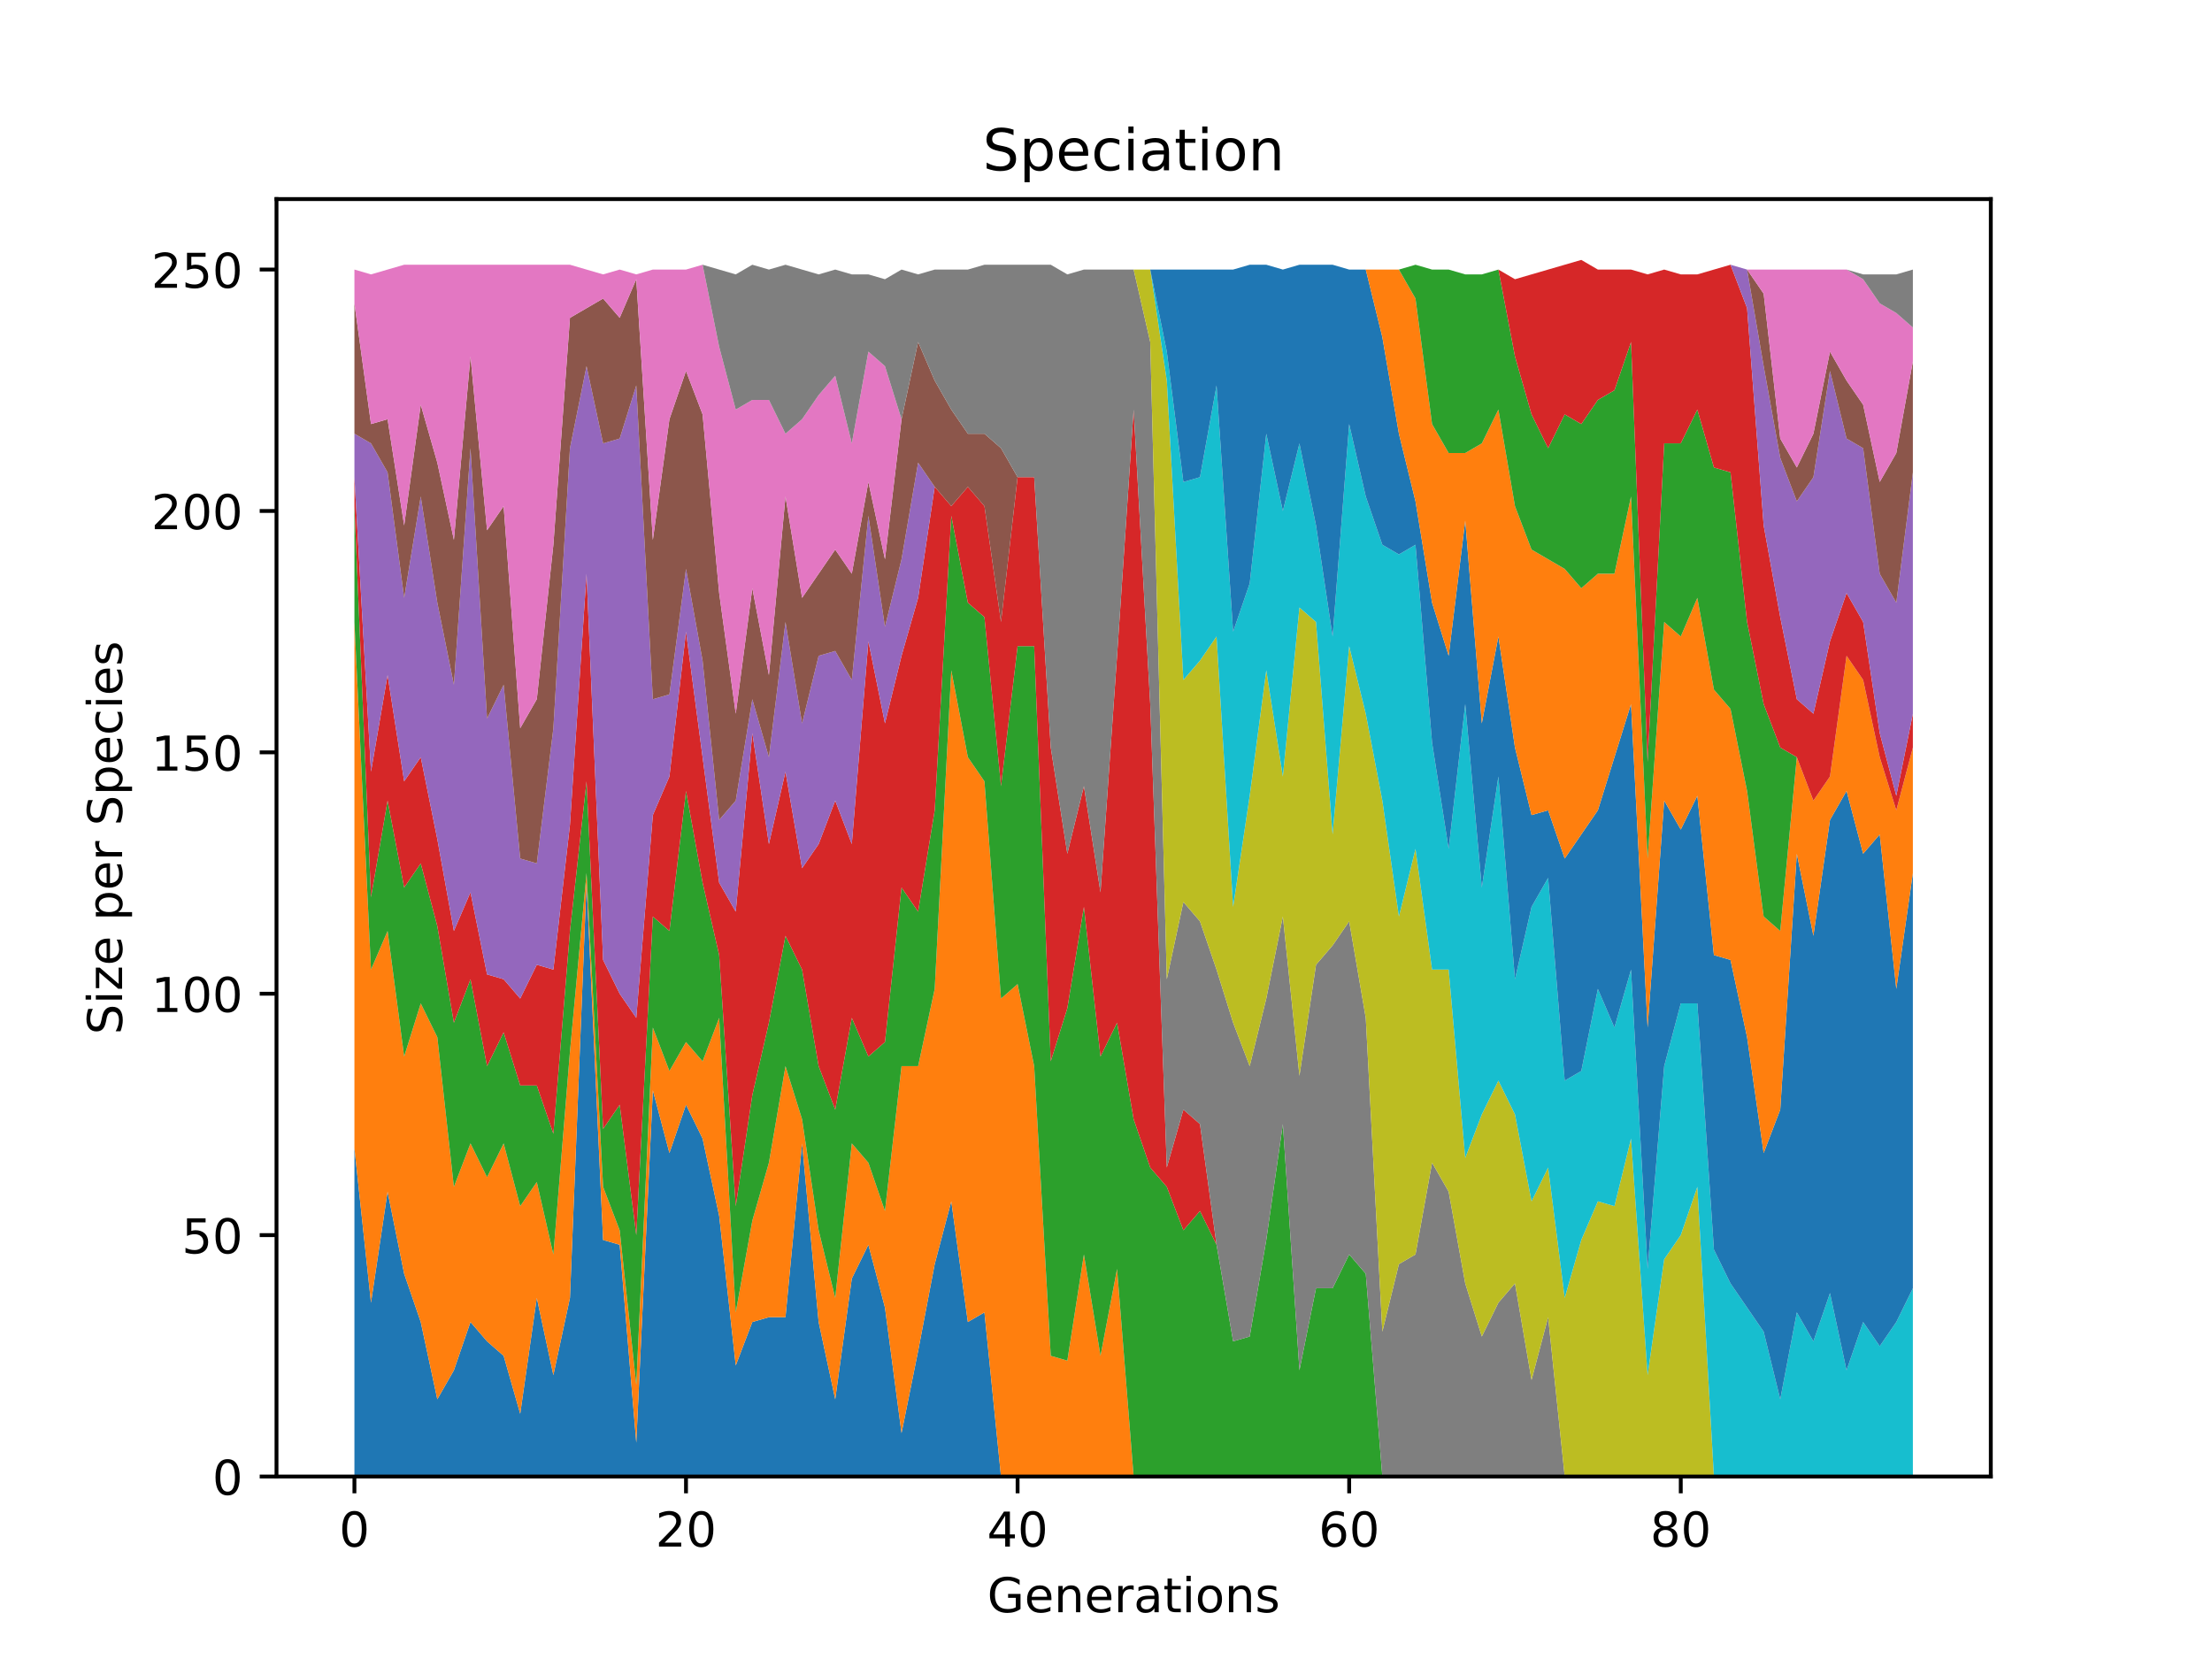 <?xml version="1.0" encoding="utf-8" standalone="no"?>
<!DOCTYPE svg PUBLIC "-//W3C//DTD SVG 1.1//EN"
  "http://www.w3.org/Graphics/SVG/1.1/DTD/svg11.dtd">
<!-- Created with matplotlib (https://matplotlib.org/) -->
<svg height="345.6pt" version="1.1" viewBox="0 0 460.8 345.6" width="460.8pt" xmlns="http://www.w3.org/2000/svg" xmlns:xlink="http://www.w3.org/1999/xlink">
 <defs>
  <style type="text/css">
*{stroke-linecap:butt;stroke-linejoin:round;}
  </style>
 </defs>
 <g id="figure_1">
  <g id="patch_1">
   <path d="M 0 345.6 
L 460.8 345.6 
L 460.8 0 
L 0 0 
z
" style="fill:#ffffff;"/>
  </g>
  <g id="axes_1">
   <g id="patch_2">
    <path d="M 57.6 307.584 
L 414.72 307.584 
L 414.72 41.472 
L 57.6 41.472 
z
" style="fill:#ffffff;"/>
   </g>
   <g id="PolyCollection_1">
    <path clip-path="url(#p1ab57caa48)" d="M 73.833 239.195 
L 73.833 307.584 
L 77.286 307.584 
L 80.74 307.584 
L 84.194 307.584 
L 87.648 307.584 
L 91.102 307.584 
L 94.555 307.584 
L 98.009 307.584 
L 101.463 307.584 
L 104.917 307.584 
L 108.37 307.584 
L 111.824 307.584 
L 115.278 307.584 
L 118.732 307.584 
L 122.186 307.584 
L 125.639 307.584 
L 129.093 307.584 
L 132.547 307.584 
L 136.001 307.584 
L 139.454 307.584 
L 142.908 307.584 
L 146.362 307.584 
L 149.816 307.584 
L 153.269 307.584 
L 156.723 307.584 
L 160.177 307.584 
L 163.631 307.584 
L 167.085 307.584 
L 170.538 307.584 
L 173.992 307.584 
L 177.446 307.584 
L 180.9 307.584 
L 184.353 307.584 
L 187.807 307.584 
L 191.261 307.584 
L 194.715 307.584 
L 198.169 307.584 
L 201.622 307.584 
L 205.076 307.584 
L 208.53 307.584 
L 211.984 307.584 
L 215.437 307.584 
L 218.891 307.584 
L 222.345 307.584 
L 225.799 307.584 
L 229.252 307.584 
L 232.706 307.584 
L 236.16 307.584 
L 239.614 307.584 
L 243.068 307.584 
L 246.521 307.584 
L 249.975 307.584 
L 253.429 307.584 
L 256.883 307.584 
L 260.336 307.584 
L 263.79 307.584 
L 267.244 307.584 
L 270.698 307.584 
L 274.151 307.584 
L 277.605 307.584 
L 281.059 307.584 
L 284.513 307.584 
L 287.967 307.584 
L 291.42 307.584 
L 294.874 307.584 
L 298.328 307.584 
L 301.782 307.584 
L 305.235 307.584 
L 308.689 307.584 
L 312.143 307.584 
L 315.597 307.584 
L 319.051 307.584 
L 322.504 307.584 
L 325.958 307.584 
L 329.412 307.584 
L 332.866 307.584 
L 336.319 307.584 
L 339.773 307.584 
L 343.227 307.584 
L 346.681 307.584 
L 350.134 307.584 
L 353.588 307.584 
L 357.042 307.584 
L 360.496 307.584 
L 363.95 307.584 
L 367.403 307.584 
L 370.857 307.584 
L 374.311 307.584 
L 377.765 307.584 
L 381.218 307.584 
L 384.672 307.584 
L 388.126 307.584 
L 391.58 307.584 
L 395.034 307.584 
L 398.487 307.584 
L 398.487 307.584 
L 398.487 307.584 
L 395.034 307.584 
L 391.58 307.584 
L 388.126 307.584 
L 384.672 307.584 
L 381.218 307.584 
L 377.765 307.584 
L 374.311 307.584 
L 370.857 307.584 
L 367.403 307.584 
L 363.95 307.584 
L 360.496 307.584 
L 357.042 307.584 
L 353.588 307.584 
L 350.134 307.584 
L 346.681 307.584 
L 343.227 307.584 
L 339.773 307.584 
L 336.319 307.584 
L 332.866 307.584 
L 329.412 307.584 
L 325.958 307.584 
L 322.504 307.584 
L 319.051 307.584 
L 315.597 307.584 
L 312.143 307.584 
L 308.689 307.584 
L 305.235 307.584 
L 301.782 307.584 
L 298.328 307.584 
L 294.874 307.584 
L 291.42 307.584 
L 287.967 307.584 
L 284.513 307.584 
L 281.059 307.584 
L 277.605 307.584 
L 274.151 307.584 
L 270.698 307.584 
L 267.244 307.584 
L 263.79 307.584 
L 260.336 307.584 
L 256.883 307.584 
L 253.429 307.584 
L 249.975 307.584 
L 246.521 307.584 
L 243.068 307.584 
L 239.614 307.584 
L 236.16 307.584 
L 232.706 307.584 
L 229.252 307.584 
L 225.799 307.584 
L 222.345 307.584 
L 218.891 307.584 
L 215.437 307.584 
L 211.984 307.584 
L 208.53 307.584 
L 205.076 273.39 
L 201.622 275.401 
L 198.169 250.258 
L 194.715 263.333 
L 191.261 281.435 
L 187.807 298.533 
L 184.353 272.384 
L 180.9 259.31 
L 177.446 266.35 
L 173.992 291.493 
L 170.538 275.401 
L 167.085 238.19 
L 163.631 274.395 
L 160.177 274.395 
L 156.723 275.401 
L 153.269 284.453 
L 149.816 253.275 
L 146.362 237.184 
L 142.908 230.144 
L 139.454 240.201 
L 136.001 227.127 
L 132.547 300.544 
L 129.093 259.31 
L 125.639 258.304 
L 122.186 183.881 
L 118.732 270.373 
L 115.278 286.464 
L 111.824 270.373 
L 108.37 294.51 
L 104.917 282.441 
L 101.463 279.424 
L 98.009 275.401 
L 94.555 285.458 
L 91.102 291.493 
L 87.648 275.401 
L 84.194 265.344 
L 80.74 248.247 
L 77.286 271.378 
L 73.833 239.195 
z
" style="fill:#1f77b4;"/>
   </g>
   <g id="PolyCollection_2">
    <path clip-path="url(#p1ab57caa48)" d="M 73.833 129.573 
L 73.833 239.195 
L 77.286 271.378 
L 80.74 248.247 
L 84.194 265.344 
L 87.648 275.401 
L 91.102 291.493 
L 94.555 285.458 
L 98.009 275.401 
L 101.463 279.424 
L 104.917 282.441 
L 108.37 294.51 
L 111.824 270.373 
L 115.278 286.464 
L 118.732 270.373 
L 122.186 183.881 
L 125.639 258.304 
L 129.093 259.31 
L 132.547 300.544 
L 136.001 227.127 
L 139.454 240.201 
L 142.908 230.144 
L 146.362 237.184 
L 149.816 253.275 
L 153.269 284.453 
L 156.723 275.401 
L 160.177 274.395 
L 163.631 274.395 
L 167.085 238.19 
L 170.538 275.401 
L 173.992 291.493 
L 177.446 266.35 
L 180.9 259.31 
L 184.353 272.384 
L 187.807 298.533 
L 191.261 281.435 
L 194.715 263.333 
L 198.169 250.258 
L 201.622 275.401 
L 205.076 273.39 
L 208.53 307.584 
L 211.984 307.584 
L 215.437 307.584 
L 218.891 307.584 
L 222.345 307.584 
L 225.799 307.584 
L 229.252 307.584 
L 232.706 307.584 
L 236.16 307.584 
L 239.614 307.584 
L 243.068 307.584 
L 246.521 307.584 
L 249.975 307.584 
L 253.429 307.584 
L 256.883 307.584 
L 260.336 307.584 
L 263.79 307.584 
L 267.244 307.584 
L 270.698 307.584 
L 274.151 307.584 
L 277.605 307.584 
L 281.059 307.584 
L 284.513 307.584 
L 287.967 307.584 
L 291.42 307.584 
L 294.874 307.584 
L 298.328 307.584 
L 301.782 307.584 
L 305.235 307.584 
L 308.689 307.584 
L 312.143 307.584 
L 315.597 307.584 
L 319.051 307.584 
L 322.504 307.584 
L 325.958 307.584 
L 329.412 307.584 
L 332.866 307.584 
L 336.319 307.584 
L 339.773 307.584 
L 343.227 307.584 
L 346.681 307.584 
L 350.134 307.584 
L 353.588 307.584 
L 357.042 307.584 
L 360.496 307.584 
L 363.95 307.584 
L 367.403 307.584 
L 370.857 307.584 
L 374.311 307.584 
L 377.765 307.584 
L 381.218 307.584 
L 384.672 307.584 
L 388.126 307.584 
L 391.58 307.584 
L 395.034 307.584 
L 398.487 307.584 
L 398.487 307.584 
L 398.487 307.584 
L 395.034 307.584 
L 391.58 307.584 
L 388.126 307.584 
L 384.672 307.584 
L 381.218 307.584 
L 377.765 307.584 
L 374.311 307.584 
L 370.857 307.584 
L 367.403 307.584 
L 363.95 307.584 
L 360.496 307.584 
L 357.042 307.584 
L 353.588 307.584 
L 350.134 307.584 
L 346.681 307.584 
L 343.227 307.584 
L 339.773 307.584 
L 336.319 307.584 
L 332.866 307.584 
L 329.412 307.584 
L 325.958 307.584 
L 322.504 307.584 
L 319.051 307.584 
L 315.597 307.584 
L 312.143 307.584 
L 308.689 307.584 
L 305.235 307.584 
L 301.782 307.584 
L 298.328 307.584 
L 294.874 307.584 
L 291.42 307.584 
L 287.967 307.584 
L 284.513 307.584 
L 281.059 307.584 
L 277.605 307.584 
L 274.151 307.584 
L 270.698 307.584 
L 267.244 307.584 
L 263.79 307.584 
L 260.336 307.584 
L 256.883 307.584 
L 253.429 307.584 
L 249.975 307.584 
L 246.521 307.584 
L 243.068 307.584 
L 239.614 307.584 
L 236.16 307.584 
L 232.706 264.338 
L 229.252 282.441 
L 225.799 261.321 
L 222.345 283.447 
L 218.891 282.441 
L 215.437 222.098 
L 211.984 205.001 
L 208.53 208.018 
L 205.076 162.761 
L 201.622 157.733 
L 198.169 139.63 
L 194.715 206.007 
L 191.261 222.098 
L 187.807 222.098 
L 184.353 252.27 
L 180.9 242.213 
L 177.446 238.19 
L 173.992 270.373 
L 170.538 256.293 
L 167.085 233.161 
L 163.631 222.098 
L 160.177 242.213 
L 156.723 254.281 
L 153.269 273.39 
L 149.816 212.041 
L 146.362 221.093 
L 142.908 217.07 
L 139.454 223.104 
L 136.001 214.053 
L 132.547 288.475 
L 129.093 256.293 
L 125.639 247.241 
L 122.186 181.87 
L 118.732 219.081 
L 115.278 261.321 
L 111.824 246.235 
L 108.37 251.264 
L 104.917 238.19 
L 101.463 245.23 
L 98.009 238.19 
L 94.555 247.241 
L 91.102 216.064 
L 87.648 209.024 
L 84.194 220.087 
L 80.74 193.938 
L 77.286 201.984 
L 73.833 129.573 
z
" style="fill:#ff7f0e;"/>
   </g>
   <g id="PolyCollection_3">
    <path clip-path="url(#p1ab57caa48)" d="M 73.833 105.435 
L 73.833 129.573 
L 77.286 201.984 
L 80.74 193.938 
L 84.194 220.087 
L 87.648 209.024 
L 91.102 216.064 
L 94.555 247.241 
L 98.009 238.19 
L 101.463 245.23 
L 104.917 238.19 
L 108.37 251.264 
L 111.824 246.235 
L 115.278 261.321 
L 118.732 219.081 
L 122.186 181.87 
L 125.639 247.241 
L 129.093 256.293 
L 132.547 288.475 
L 136.001 214.053 
L 139.454 223.104 
L 142.908 217.07 
L 146.362 221.093 
L 149.816 212.041 
L 153.269 273.39 
L 156.723 254.281 
L 160.177 242.213 
L 163.631 222.098 
L 167.085 233.161 
L 170.538 256.293 
L 173.992 270.373 
L 177.446 238.19 
L 180.9 242.213 
L 184.353 252.27 
L 187.807 222.098 
L 191.261 222.098 
L 194.715 206.007 
L 198.169 139.63 
L 201.622 157.733 
L 205.076 162.761 
L 208.53 208.018 
L 211.984 205.001 
L 215.437 222.098 
L 218.891 282.441 
L 222.345 283.447 
L 225.799 261.321 
L 229.252 282.441 
L 232.706 264.338 
L 236.16 307.584 
L 239.614 307.584 
L 243.068 307.584 
L 246.521 307.584 
L 249.975 307.584 
L 253.429 307.584 
L 256.883 307.584 
L 260.336 307.584 
L 263.79 307.584 
L 267.244 307.584 
L 270.698 307.584 
L 274.151 307.584 
L 277.605 307.584 
L 281.059 307.584 
L 284.513 307.584 
L 287.967 307.584 
L 291.42 307.584 
L 294.874 307.584 
L 298.328 307.584 
L 301.782 307.584 
L 305.235 307.584 
L 308.689 307.584 
L 312.143 307.584 
L 315.597 307.584 
L 319.051 307.584 
L 322.504 307.584 
L 325.958 307.584 
L 329.412 307.584 
L 332.866 307.584 
L 336.319 307.584 
L 339.773 307.584 
L 343.227 307.584 
L 346.681 307.584 
L 350.134 307.584 
L 353.588 307.584 
L 357.042 307.584 
L 360.496 307.584 
L 363.95 307.584 
L 367.403 307.584 
L 370.857 307.584 
L 374.311 307.584 
L 377.765 307.584 
L 381.218 307.584 
L 384.672 307.584 
L 388.126 307.584 
L 391.58 307.584 
L 395.034 307.584 
L 398.487 307.584 
L 398.487 307.584 
L 398.487 307.584 
L 395.034 307.584 
L 391.58 307.584 
L 388.126 307.584 
L 384.672 307.584 
L 381.218 307.584 
L 377.765 307.584 
L 374.311 307.584 
L 370.857 307.584 
L 367.403 307.584 
L 363.95 307.584 
L 360.496 307.584 
L 357.042 307.584 
L 353.588 307.584 
L 350.134 307.584 
L 346.681 307.584 
L 343.227 307.584 
L 339.773 307.584 
L 336.319 307.584 
L 332.866 307.584 
L 329.412 307.584 
L 325.958 307.584 
L 322.504 307.584 
L 319.051 307.584 
L 315.597 307.584 
L 312.143 307.584 
L 308.689 307.584 
L 305.235 307.584 
L 301.782 307.584 
L 298.328 307.584 
L 294.874 307.584 
L 291.42 307.584 
L 287.967 307.584 
L 284.513 265.344 
L 281.059 261.321 
L 277.605 268.361 
L 274.151 268.361 
L 270.698 285.458 
L 267.244 234.167 
L 263.79 258.304 
L 260.336 278.418 
L 256.883 279.424 
L 253.429 259.31 
L 249.975 252.27 
L 246.521 256.293 
L 243.068 247.241 
L 239.614 243.218 
L 236.16 233.161 
L 232.706 213.047 
L 229.252 220.087 
L 225.799 188.91 
L 222.345 210.03 
L 218.891 221.093 
L 215.437 134.601 
L 211.984 134.601 
L 208.53 163.767 
L 205.076 128.567 
L 201.622 125.55 
L 198.169 107.447 
L 194.715 168.795 
L 191.261 189.915 
L 187.807 184.887 
L 184.353 217.07 
L 180.9 220.087 
L 177.446 212.041 
L 173.992 231.15 
L 170.538 222.098 
L 167.085 201.984 
L 163.631 194.944 
L 160.177 213.047 
L 156.723 228.133 
L 153.269 251.264 
L 149.816 198.967 
L 146.362 183.881 
L 142.908 164.773 
L 139.454 193.938 
L 136.001 190.921 
L 132.547 257.298 
L 129.093 230.144 
L 125.639 235.173 
L 122.186 162.761 
L 118.732 193.938 
L 115.278 236.178 
L 111.824 226.121 
L 108.37 226.121 
L 104.917 215.058 
L 101.463 222.098 
L 98.009 203.995 
L 94.555 213.047 
L 91.102 192.933 
L 87.648 179.858 
L 84.194 184.887 
L 80.74 166.784 
L 77.286 186.898 
L 73.833 105.435 
z
" style="fill:#2ca02c;"/>
   </g>
   <g id="PolyCollection_4">
    <path clip-path="url(#p1ab57caa48)" d="M 73.833 99.401 
L 73.833 105.435 
L 77.286 186.898 
L 80.74 166.784 
L 84.194 184.887 
L 87.648 179.858 
L 91.102 192.933 
L 94.555 213.047 
L 98.009 203.995 
L 101.463 222.098 
L 104.917 215.058 
L 108.37 226.121 
L 111.824 226.121 
L 115.278 236.178 
L 118.732 193.938 
L 122.186 162.761 
L 125.639 235.173 
L 129.093 230.144 
L 132.547 257.298 
L 136.001 190.921 
L 139.454 193.938 
L 142.908 164.773 
L 146.362 183.881 
L 149.816 198.967 
L 153.269 251.264 
L 156.723 228.133 
L 160.177 213.047 
L 163.631 194.944 
L 167.085 201.984 
L 170.538 222.098 
L 173.992 231.15 
L 177.446 212.041 
L 180.9 220.087 
L 184.353 217.07 
L 187.807 184.887 
L 191.261 189.915 
L 194.715 168.795 
L 198.169 107.447 
L 201.622 125.55 
L 205.076 128.567 
L 208.53 163.767 
L 211.984 134.601 
L 215.437 134.601 
L 218.891 221.093 
L 222.345 210.03 
L 225.799 188.91 
L 229.252 220.087 
L 232.706 213.047 
L 236.16 233.161 
L 239.614 243.218 
L 243.068 247.241 
L 246.521 256.293 
L 249.975 252.27 
L 253.429 259.31 
L 256.883 279.424 
L 260.336 278.418 
L 263.79 258.304 
L 267.244 234.167 
L 270.698 285.458 
L 274.151 268.361 
L 277.605 268.361 
L 281.059 261.321 
L 284.513 265.344 
L 287.967 307.584 
L 291.42 307.584 
L 294.874 307.584 
L 298.328 307.584 
L 301.782 307.584 
L 305.235 307.584 
L 308.689 307.584 
L 312.143 307.584 
L 315.597 307.584 
L 319.051 307.584 
L 322.504 307.584 
L 325.958 307.584 
L 329.412 307.584 
L 332.866 307.584 
L 336.319 307.584 
L 339.773 307.584 
L 343.227 307.584 
L 346.681 307.584 
L 350.134 307.584 
L 353.588 307.584 
L 357.042 307.584 
L 360.496 307.584 
L 363.95 307.584 
L 367.403 307.584 
L 370.857 307.584 
L 374.311 307.584 
L 377.765 307.584 
L 381.218 307.584 
L 384.672 307.584 
L 388.126 307.584 
L 391.58 307.584 
L 395.034 307.584 
L 398.487 307.584 
L 398.487 307.584 
L 398.487 307.584 
L 395.034 307.584 
L 391.58 307.584 
L 388.126 307.584 
L 384.672 307.584 
L 381.218 307.584 
L 377.765 307.584 
L 374.311 307.584 
L 370.857 307.584 
L 367.403 307.584 
L 363.95 307.584 
L 360.496 307.584 
L 357.042 307.584 
L 353.588 307.584 
L 350.134 307.584 
L 346.681 307.584 
L 343.227 307.584 
L 339.773 307.584 
L 336.319 307.584 
L 332.866 307.584 
L 329.412 307.584 
L 325.958 307.584 
L 322.504 307.584 
L 319.051 307.584 
L 315.597 307.584 
L 312.143 307.584 
L 308.689 307.584 
L 305.235 307.584 
L 301.782 307.584 
L 298.328 307.584 
L 294.874 307.584 
L 291.42 307.584 
L 287.967 307.584 
L 284.513 265.344 
L 281.059 261.321 
L 277.605 268.361 
L 274.151 268.361 
L 270.698 285.458 
L 267.244 234.167 
L 263.79 258.304 
L 260.336 278.418 
L 256.883 279.424 
L 253.429 259.31 
L 249.975 234.167 
L 246.521 231.15 
L 243.068 243.218 
L 239.614 146.67 
L 236.16 85.321 
L 232.706 136.613 
L 229.252 185.893 
L 225.799 163.767 
L 222.345 177.847 
L 218.891 155.721 
L 215.437 99.401 
L 211.984 99.401 
L 208.53 129.573 
L 205.076 105.435 
L 201.622 101.413 
L 198.169 105.435 
L 194.715 101.413 
L 191.261 124.544 
L 187.807 136.613 
L 184.353 150.693 
L 180.9 133.595 
L 177.446 175.835 
L 173.992 166.784 
L 170.538 175.835 
L 167.085 180.864 
L 163.631 160.75 
L 160.177 175.835 
L 156.723 152.704 
L 153.269 189.915 
L 149.816 183.881 
L 146.362 157.733 
L 142.908 131.584 
L 139.454 161.755 
L 136.001 169.801 
L 132.547 212.041 
L 129.093 207.013 
L 125.639 199.973 
L 122.186 119.515 
L 118.732 171.813 
L 115.278 201.984 
L 111.824 200.978 
L 108.37 208.018 
L 104.917 203.995 
L 101.463 202.99 
L 98.009 185.893 
L 94.555 193.938 
L 91.102 174.83 
L 87.648 157.733 
L 84.194 162.761 
L 80.74 140.635 
L 77.286 160.75 
L 73.833 99.401 
z
" style="fill:#d62728;"/>
   </g>
   <g id="PolyCollection_5">
    <path clip-path="url(#p1ab57caa48)" d="M 73.833 90.35 
L 73.833 99.401 
L 77.286 160.75 
L 80.74 140.635 
L 84.194 162.761 
L 87.648 157.733 
L 91.102 174.83 
L 94.555 193.938 
L 98.009 185.893 
L 101.463 202.99 
L 104.917 203.995 
L 108.37 208.018 
L 111.824 200.978 
L 115.278 201.984 
L 118.732 171.813 
L 122.186 119.515 
L 125.639 199.973 
L 129.093 207.013 
L 132.547 212.041 
L 136.001 169.801 
L 139.454 161.755 
L 142.908 131.584 
L 146.362 157.733 
L 149.816 183.881 
L 153.269 189.915 
L 156.723 152.704 
L 160.177 175.835 
L 163.631 160.75 
L 167.085 180.864 
L 170.538 175.835 
L 173.992 166.784 
L 177.446 175.835 
L 180.9 133.595 
L 184.353 150.693 
L 187.807 136.613 
L 191.261 124.544 
L 194.715 101.413 
L 198.169 105.435 
L 201.622 101.413 
L 205.076 105.435 
L 208.53 129.573 
L 211.984 99.401 
L 215.437 99.401 
L 218.891 155.721 
L 222.345 177.847 
L 225.799 163.767 
L 229.252 185.893 
L 232.706 136.613 
L 236.16 85.321 
L 239.614 146.67 
L 243.068 243.218 
L 246.521 231.15 
L 249.975 234.167 
L 253.429 259.31 
L 256.883 279.424 
L 260.336 278.418 
L 263.79 258.304 
L 267.244 234.167 
L 270.698 285.458 
L 274.151 268.361 
L 277.605 268.361 
L 281.059 261.321 
L 284.513 265.344 
L 287.967 307.584 
L 291.42 307.584 
L 294.874 307.584 
L 298.328 307.584 
L 301.782 307.584 
L 305.235 307.584 
L 308.689 307.584 
L 312.143 307.584 
L 315.597 307.584 
L 319.051 307.584 
L 322.504 307.584 
L 325.958 307.584 
L 329.412 307.584 
L 332.866 307.584 
L 336.319 307.584 
L 339.773 307.584 
L 343.227 307.584 
L 346.681 307.584 
L 350.134 307.584 
L 353.588 307.584 
L 357.042 307.584 
L 360.496 307.584 
L 363.95 307.584 
L 367.403 307.584 
L 370.857 307.584 
L 374.311 307.584 
L 377.765 307.584 
L 381.218 307.584 
L 384.672 307.584 
L 388.126 307.584 
L 391.58 307.584 
L 395.034 307.584 
L 398.487 307.584 
L 398.487 307.584 
L 398.487 307.584 
L 395.034 307.584 
L 391.58 307.584 
L 388.126 307.584 
L 384.672 307.584 
L 381.218 307.584 
L 377.765 307.584 
L 374.311 307.584 
L 370.857 307.584 
L 367.403 307.584 
L 363.95 307.584 
L 360.496 307.584 
L 357.042 307.584 
L 353.588 307.584 
L 350.134 307.584 
L 346.681 307.584 
L 343.227 307.584 
L 339.773 307.584 
L 336.319 307.584 
L 332.866 307.584 
L 329.412 307.584 
L 325.958 307.584 
L 322.504 307.584 
L 319.051 307.584 
L 315.597 307.584 
L 312.143 307.584 
L 308.689 307.584 
L 305.235 307.584 
L 301.782 307.584 
L 298.328 307.584 
L 294.874 307.584 
L 291.42 307.584 
L 287.967 307.584 
L 284.513 265.344 
L 281.059 261.321 
L 277.605 268.361 
L 274.151 268.361 
L 270.698 285.458 
L 267.244 234.167 
L 263.79 258.304 
L 260.336 278.418 
L 256.883 279.424 
L 253.429 259.31 
L 249.975 234.167 
L 246.521 231.15 
L 243.068 243.218 
L 239.614 146.67 
L 236.16 85.321 
L 232.706 136.613 
L 229.252 185.893 
L 225.799 163.767 
L 222.345 177.847 
L 218.891 155.721 
L 215.437 99.401 
L 211.984 99.401 
L 208.53 129.573 
L 205.076 105.435 
L 201.622 101.413 
L 198.169 105.435 
L 194.715 101.413 
L 191.261 96.384 
L 187.807 116.498 
L 184.353 130.578 
L 180.9 107.447 
L 177.446 141.641 
L 173.992 135.607 
L 170.538 136.613 
L 167.085 150.693 
L 163.631 129.573 
L 160.177 157.733 
L 156.723 145.664 
L 153.269 166.784 
L 149.816 170.807 
L 146.362 137.618 
L 142.908 118.51 
L 139.454 144.658 
L 136.001 145.664 
L 132.547 80.293 
L 129.093 91.355 
L 125.639 92.361 
L 122.186 76.27 
L 118.732 93.367 
L 115.278 151.698 
L 111.824 179.858 
L 108.37 178.853 
L 104.917 142.647 
L 101.463 149.687 
L 98.009 93.367 
L 94.555 142.647 
L 91.102 125.55 
L 87.648 103.424 
L 84.194 124.544 
L 80.74 98.395 
L 77.286 92.361 
L 73.833 90.35 
z
" style="fill:#9467bd;"/>
   </g>
   <g id="PolyCollection_6">
    <path clip-path="url(#p1ab57caa48)" d="M 73.833 63.195 
L 73.833 90.35 
L 77.286 92.361 
L 80.74 98.395 
L 84.194 124.544 
L 87.648 103.424 
L 91.102 125.55 
L 94.555 142.647 
L 98.009 93.367 
L 101.463 149.687 
L 104.917 142.647 
L 108.37 178.853 
L 111.824 179.858 
L 115.278 151.698 
L 118.732 93.367 
L 122.186 76.27 
L 125.639 92.361 
L 129.093 91.355 
L 132.547 80.293 
L 136.001 145.664 
L 139.454 144.658 
L 142.908 118.51 
L 146.362 137.618 
L 149.816 170.807 
L 153.269 166.784 
L 156.723 145.664 
L 160.177 157.733 
L 163.631 129.573 
L 167.085 150.693 
L 170.538 136.613 
L 173.992 135.607 
L 177.446 141.641 
L 180.9 107.447 
L 184.353 130.578 
L 187.807 116.498 
L 191.261 96.384 
L 194.715 101.413 
L 198.169 105.435 
L 201.622 101.413 
L 205.076 105.435 
L 208.53 129.573 
L 211.984 99.401 
L 215.437 99.401 
L 218.891 155.721 
L 222.345 177.847 
L 225.799 163.767 
L 229.252 185.893 
L 232.706 136.613 
L 236.16 85.321 
L 239.614 146.67 
L 243.068 243.218 
L 246.521 231.15 
L 249.975 234.167 
L 253.429 259.31 
L 256.883 279.424 
L 260.336 278.418 
L 263.79 258.304 
L 267.244 234.167 
L 270.698 285.458 
L 274.151 268.361 
L 277.605 268.361 
L 281.059 261.321 
L 284.513 265.344 
L 287.967 307.584 
L 291.42 307.584 
L 294.874 307.584 
L 298.328 307.584 
L 301.782 307.584 
L 305.235 307.584 
L 308.689 307.584 
L 312.143 307.584 
L 315.597 307.584 
L 319.051 307.584 
L 322.504 307.584 
L 325.958 307.584 
L 329.412 307.584 
L 332.866 307.584 
L 336.319 307.584 
L 339.773 307.584 
L 343.227 307.584 
L 346.681 307.584 
L 350.134 307.584 
L 353.588 307.584 
L 357.042 307.584 
L 360.496 307.584 
L 363.95 307.584 
L 367.403 307.584 
L 370.857 307.584 
L 374.311 307.584 
L 377.765 307.584 
L 381.218 307.584 
L 384.672 307.584 
L 388.126 307.584 
L 391.58 307.584 
L 395.034 307.584 
L 398.487 307.584 
L 398.487 307.584 
L 398.487 307.584 
L 395.034 307.584 
L 391.58 307.584 
L 388.126 307.584 
L 384.672 307.584 
L 381.218 307.584 
L 377.765 307.584 
L 374.311 307.584 
L 370.857 307.584 
L 367.403 307.584 
L 363.95 307.584 
L 360.496 307.584 
L 357.042 307.584 
L 353.588 307.584 
L 350.134 307.584 
L 346.681 307.584 
L 343.227 307.584 
L 339.773 307.584 
L 336.319 307.584 
L 332.866 307.584 
L 329.412 307.584 
L 325.958 307.584 
L 322.504 307.584 
L 319.051 307.584 
L 315.597 307.584 
L 312.143 307.584 
L 308.689 307.584 
L 305.235 307.584 
L 301.782 307.584 
L 298.328 307.584 
L 294.874 307.584 
L 291.42 307.584 
L 287.967 307.584 
L 284.513 265.344 
L 281.059 261.321 
L 277.605 268.361 
L 274.151 268.361 
L 270.698 285.458 
L 267.244 234.167 
L 263.79 258.304 
L 260.336 278.418 
L 256.883 279.424 
L 253.429 259.31 
L 249.975 234.167 
L 246.521 231.15 
L 243.068 243.218 
L 239.614 146.67 
L 236.16 85.321 
L 232.706 136.613 
L 229.252 185.893 
L 225.799 163.767 
L 222.345 177.847 
L 218.891 155.721 
L 215.437 99.401 
L 211.984 99.401 
L 208.53 93.367 
L 205.076 90.35 
L 201.622 90.35 
L 198.169 85.321 
L 194.715 79.287 
L 191.261 71.241 
L 187.807 87.333 
L 184.353 116.498 
L 180.9 100.407 
L 177.446 119.515 
L 173.992 114.487 
L 170.538 119.515 
L 167.085 124.544 
L 163.631 103.424 
L 160.177 140.635 
L 156.723 122.533 
L 153.269 148.681 
L 149.816 123.538 
L 146.362 86.327 
L 142.908 77.275 
L 139.454 87.333 
L 136.001 112.475 
L 132.547 58.167 
L 129.093 66.213 
L 125.639 62.19 
L 122.186 64.201 
L 118.732 66.213 
L 115.278 113.481 
L 111.824 145.664 
L 108.37 151.698 
L 104.917 105.435 
L 101.463 110.464 
L 98.009 74.258 
L 94.555 112.475 
L 91.102 96.384 
L 87.648 84.315 
L 84.194 109.458 
L 80.74 87.333 
L 77.286 88.338 
L 73.833 63.195 
z
" style="fill:#8c564b;"/>
   </g>
   <g id="PolyCollection_7">
    <path clip-path="url(#p1ab57caa48)" d="M 73.833 56.155 
L 73.833 63.195 
L 77.286 88.338 
L 80.74 87.333 
L 84.194 109.458 
L 87.648 84.315 
L 91.102 96.384 
L 94.555 112.475 
L 98.009 74.258 
L 101.463 110.464 
L 104.917 105.435 
L 108.37 151.698 
L 111.824 145.664 
L 115.278 113.481 
L 118.732 66.213 
L 122.186 64.201 
L 125.639 62.19 
L 129.093 66.213 
L 132.547 58.167 
L 136.001 112.475 
L 139.454 87.333 
L 142.908 77.275 
L 146.362 86.327 
L 149.816 123.538 
L 153.269 148.681 
L 156.723 122.533 
L 160.177 140.635 
L 163.631 103.424 
L 167.085 124.544 
L 170.538 119.515 
L 173.992 114.487 
L 177.446 119.515 
L 180.9 100.407 
L 184.353 116.498 
L 187.807 87.333 
L 191.261 71.241 
L 194.715 79.287 
L 198.169 85.321 
L 201.622 90.35 
L 205.076 90.35 
L 208.53 93.367 
L 211.984 99.401 
L 215.437 99.401 
L 218.891 155.721 
L 222.345 177.847 
L 225.799 163.767 
L 229.252 185.893 
L 232.706 136.613 
L 236.16 85.321 
L 239.614 146.67 
L 243.068 243.218 
L 246.521 231.15 
L 249.975 234.167 
L 253.429 259.31 
L 256.883 279.424 
L 260.336 278.418 
L 263.79 258.304 
L 267.244 234.167 
L 270.698 285.458 
L 274.151 268.361 
L 277.605 268.361 
L 281.059 261.321 
L 284.513 265.344 
L 287.967 307.584 
L 291.42 307.584 
L 294.874 307.584 
L 298.328 307.584 
L 301.782 307.584 
L 305.235 307.584 
L 308.689 307.584 
L 312.143 307.584 
L 315.597 307.584 
L 319.051 307.584 
L 322.504 307.584 
L 325.958 307.584 
L 329.412 307.584 
L 332.866 307.584 
L 336.319 307.584 
L 339.773 307.584 
L 343.227 307.584 
L 346.681 307.584 
L 350.134 307.584 
L 353.588 307.584 
L 357.042 307.584 
L 360.496 307.584 
L 363.95 307.584 
L 367.403 307.584 
L 370.857 307.584 
L 374.311 307.584 
L 377.765 307.584 
L 381.218 307.584 
L 384.672 307.584 
L 388.126 307.584 
L 391.58 307.584 
L 395.034 307.584 
L 398.487 307.584 
L 398.487 307.584 
L 398.487 307.584 
L 395.034 307.584 
L 391.58 307.584 
L 388.126 307.584 
L 384.672 307.584 
L 381.218 307.584 
L 377.765 307.584 
L 374.311 307.584 
L 370.857 307.584 
L 367.403 307.584 
L 363.95 307.584 
L 360.496 307.584 
L 357.042 307.584 
L 353.588 307.584 
L 350.134 307.584 
L 346.681 307.584 
L 343.227 307.584 
L 339.773 307.584 
L 336.319 307.584 
L 332.866 307.584 
L 329.412 307.584 
L 325.958 307.584 
L 322.504 307.584 
L 319.051 307.584 
L 315.597 307.584 
L 312.143 307.584 
L 308.689 307.584 
L 305.235 307.584 
L 301.782 307.584 
L 298.328 307.584 
L 294.874 307.584 
L 291.42 307.584 
L 287.967 307.584 
L 284.513 265.344 
L 281.059 261.321 
L 277.605 268.361 
L 274.151 268.361 
L 270.698 285.458 
L 267.244 234.167 
L 263.79 258.304 
L 260.336 278.418 
L 256.883 279.424 
L 253.429 259.31 
L 249.975 234.167 
L 246.521 231.15 
L 243.068 243.218 
L 239.614 146.67 
L 236.16 85.321 
L 232.706 136.613 
L 229.252 185.893 
L 225.799 163.767 
L 222.345 177.847 
L 218.891 155.721 
L 215.437 99.401 
L 211.984 99.401 
L 208.53 93.367 
L 205.076 90.35 
L 201.622 90.35 
L 198.169 85.321 
L 194.715 79.287 
L 191.261 71.241 
L 187.807 87.333 
L 184.353 76.27 
L 180.9 73.253 
L 177.446 92.361 
L 173.992 78.281 
L 170.538 82.304 
L 167.085 87.333 
L 163.631 90.35 
L 160.177 83.31 
L 156.723 83.31 
L 153.269 85.321 
L 149.816 72.247 
L 146.362 55.15 
L 142.908 56.155 
L 139.454 56.155 
L 136.001 56.155 
L 132.547 57.161 
L 129.093 56.155 
L 125.639 57.161 
L 122.186 56.155 
L 118.732 55.15 
L 115.278 55.15 
L 111.824 55.15 
L 108.37 55.15 
L 104.917 55.15 
L 101.463 55.15 
L 98.009 55.15 
L 94.555 55.15 
L 91.102 55.15 
L 87.648 55.15 
L 84.194 55.15 
L 80.74 56.155 
L 77.286 57.161 
L 73.833 56.155 
z
" style="fill:#e377c2;"/>
   </g>
   <g id="PolyCollection_8">
    <path clip-path="url(#p1ab57caa48)" d="M 73.833 56.155 
L 73.833 56.155 
L 77.286 57.161 
L 80.74 56.155 
L 84.194 55.15 
L 87.648 55.15 
L 91.102 55.15 
L 94.555 55.15 
L 98.009 55.15 
L 101.463 55.15 
L 104.917 55.15 
L 108.37 55.15 
L 111.824 55.15 
L 115.278 55.15 
L 118.732 55.15 
L 122.186 56.155 
L 125.639 57.161 
L 129.093 56.155 
L 132.547 57.161 
L 136.001 56.155 
L 139.454 56.155 
L 142.908 56.155 
L 146.362 55.15 
L 149.816 72.247 
L 153.269 85.321 
L 156.723 83.31 
L 160.177 83.31 
L 163.631 90.35 
L 167.085 87.333 
L 170.538 82.304 
L 173.992 78.281 
L 177.446 92.361 
L 180.9 73.253 
L 184.353 76.27 
L 187.807 87.333 
L 191.261 71.241 
L 194.715 79.287 
L 198.169 85.321 
L 201.622 90.35 
L 205.076 90.35 
L 208.53 93.367 
L 211.984 99.401 
L 215.437 99.401 
L 218.891 155.721 
L 222.345 177.847 
L 225.799 163.767 
L 229.252 185.893 
L 232.706 136.613 
L 236.16 85.321 
L 239.614 146.67 
L 243.068 243.218 
L 246.521 231.15 
L 249.975 234.167 
L 253.429 259.31 
L 256.883 279.424 
L 260.336 278.418 
L 263.79 258.304 
L 267.244 234.167 
L 270.698 285.458 
L 274.151 268.361 
L 277.605 268.361 
L 281.059 261.321 
L 284.513 265.344 
L 287.967 307.584 
L 291.42 307.584 
L 294.874 307.584 
L 298.328 307.584 
L 301.782 307.584 
L 305.235 307.584 
L 308.689 307.584 
L 312.143 307.584 
L 315.597 307.584 
L 319.051 307.584 
L 322.504 307.584 
L 325.958 307.584 
L 329.412 307.584 
L 332.866 307.584 
L 336.319 307.584 
L 339.773 307.584 
L 343.227 307.584 
L 346.681 307.584 
L 350.134 307.584 
L 353.588 307.584 
L 357.042 307.584 
L 360.496 307.584 
L 363.95 307.584 
L 367.403 307.584 
L 370.857 307.584 
L 374.311 307.584 
L 377.765 307.584 
L 381.218 307.584 
L 384.672 307.584 
L 388.126 307.584 
L 391.58 307.584 
L 395.034 307.584 
L 398.487 307.584 
L 398.487 307.584 
L 398.487 307.584 
L 395.034 307.584 
L 391.58 307.584 
L 388.126 307.584 
L 384.672 307.584 
L 381.218 307.584 
L 377.765 307.584 
L 374.311 307.584 
L 370.857 307.584 
L 367.403 307.584 
L 363.95 307.584 
L 360.496 307.584 
L 357.042 307.584 
L 353.588 307.584 
L 350.134 307.584 
L 346.681 307.584 
L 343.227 307.584 
L 339.773 307.584 
L 336.319 307.584 
L 332.866 307.584 
L 329.412 307.584 
L 325.958 307.584 
L 322.504 274.395 
L 319.051 287.47 
L 315.597 267.355 
L 312.143 271.378 
L 308.689 278.418 
L 305.235 267.355 
L 301.782 248.247 
L 298.328 242.213 
L 294.874 261.321 
L 291.42 263.333 
L 287.967 277.413 
L 284.513 212.041 
L 281.059 191.927 
L 277.605 196.955 
L 274.151 200.978 
L 270.698 224.11 
L 267.244 190.921 
L 263.79 208.018 
L 260.336 222.098 
L 256.883 213.047 
L 253.429 201.984 
L 249.975 191.927 
L 246.521 187.904 
L 243.068 203.995 
L 239.614 71.241 
L 236.16 56.155 
L 232.706 56.155 
L 229.252 56.155 
L 225.799 56.155 
L 222.345 57.161 
L 218.891 55.15 
L 215.437 55.15 
L 211.984 55.15 
L 208.53 55.15 
L 205.076 55.15 
L 201.622 56.155 
L 198.169 56.155 
L 194.715 56.155 
L 191.261 57.161 
L 187.807 56.155 
L 184.353 58.167 
L 180.9 57.161 
L 177.446 57.161 
L 173.992 56.155 
L 170.538 57.161 
L 167.085 56.155 
L 163.631 55.15 
L 160.177 56.155 
L 156.723 55.15 
L 153.269 57.161 
L 149.816 56.155 
L 146.362 55.15 
L 142.908 56.155 
L 139.454 56.155 
L 136.001 56.155 
L 132.547 57.161 
L 129.093 56.155 
L 125.639 57.161 
L 122.186 56.155 
L 118.732 55.15 
L 115.278 55.15 
L 111.824 55.15 
L 108.37 55.15 
L 104.917 55.15 
L 101.463 55.15 
L 98.009 55.15 
L 94.555 55.15 
L 91.102 55.15 
L 87.648 55.15 
L 84.194 55.15 
L 80.74 56.155 
L 77.286 57.161 
L 73.833 56.155 
z
" style="fill:#7f7f7f;"/>
   </g>
   <g id="PolyCollection_9">
    <path clip-path="url(#p1ab57caa48)" d="M 73.833 56.155 
L 73.833 56.155 
L 77.286 57.161 
L 80.74 56.155 
L 84.194 55.15 
L 87.648 55.15 
L 91.102 55.15 
L 94.555 55.15 
L 98.009 55.15 
L 101.463 55.15 
L 104.917 55.15 
L 108.37 55.15 
L 111.824 55.15 
L 115.278 55.15 
L 118.732 55.15 
L 122.186 56.155 
L 125.639 57.161 
L 129.093 56.155 
L 132.547 57.161 
L 136.001 56.155 
L 139.454 56.155 
L 142.908 56.155 
L 146.362 55.15 
L 149.816 56.155 
L 153.269 57.161 
L 156.723 55.15 
L 160.177 56.155 
L 163.631 55.15 
L 167.085 56.155 
L 170.538 57.161 
L 173.992 56.155 
L 177.446 57.161 
L 180.9 57.161 
L 184.353 58.167 
L 187.807 56.155 
L 191.261 57.161 
L 194.715 56.155 
L 198.169 56.155 
L 201.622 56.155 
L 205.076 55.15 
L 208.53 55.15 
L 211.984 55.15 
L 215.437 55.15 
L 218.891 55.15 
L 222.345 57.161 
L 225.799 56.155 
L 229.252 56.155 
L 232.706 56.155 
L 236.16 56.155 
L 239.614 71.241 
L 243.068 203.995 
L 246.521 187.904 
L 249.975 191.927 
L 253.429 201.984 
L 256.883 213.047 
L 260.336 222.098 
L 263.79 208.018 
L 267.244 190.921 
L 270.698 224.11 
L 274.151 200.978 
L 277.605 196.955 
L 281.059 191.927 
L 284.513 212.041 
L 287.967 277.413 
L 291.42 263.333 
L 294.874 261.321 
L 298.328 242.213 
L 301.782 248.247 
L 305.235 267.355 
L 308.689 278.418 
L 312.143 271.378 
L 315.597 267.355 
L 319.051 287.47 
L 322.504 274.395 
L 325.958 307.584 
L 329.412 307.584 
L 332.866 307.584 
L 336.319 307.584 
L 339.773 307.584 
L 343.227 307.584 
L 346.681 307.584 
L 350.134 307.584 
L 353.588 307.584 
L 357.042 307.584 
L 360.496 307.584 
L 363.95 307.584 
L 367.403 307.584 
L 370.857 307.584 
L 374.311 307.584 
L 377.765 307.584 
L 381.218 307.584 
L 384.672 307.584 
L 388.126 307.584 
L 391.58 307.584 
L 395.034 307.584 
L 398.487 307.584 
L 398.487 307.584 
L 398.487 307.584 
L 395.034 307.584 
L 391.58 307.584 
L 388.126 307.584 
L 384.672 307.584 
L 381.218 307.584 
L 377.765 307.584 
L 374.311 307.584 
L 370.857 307.584 
L 367.403 307.584 
L 363.95 307.584 
L 360.496 307.584 
L 357.042 307.584 
L 353.588 247.241 
L 350.134 257.298 
L 346.681 262.327 
L 343.227 286.464 
L 339.773 237.184 
L 336.319 251.264 
L 332.866 250.258 
L 329.412 258.304 
L 325.958 270.373 
L 322.504 243.218 
L 319.051 250.258 
L 315.597 232.155 
L 312.143 225.115 
L 308.689 232.155 
L 305.235 241.207 
L 301.782 201.984 
L 298.328 201.984 
L 294.874 176.841 
L 291.42 190.921 
L 287.967 166.784 
L 284.513 148.681 
L 281.059 134.601 
L 277.605 173.824 
L 274.151 129.573 
L 270.698 126.555 
L 267.244 161.755 
L 263.79 139.63 
L 260.336 165.778 
L 256.883 188.91 
L 253.429 132.59 
L 249.975 137.618 
L 246.521 141.641 
L 243.068 79.287 
L 239.614 56.155 
L 236.16 56.155 
L 232.706 56.155 
L 229.252 56.155 
L 225.799 56.155 
L 222.345 57.161 
L 218.891 55.15 
L 215.437 55.15 
L 211.984 55.15 
L 208.53 55.15 
L 205.076 55.15 
L 201.622 56.155 
L 198.169 56.155 
L 194.715 56.155 
L 191.261 57.161 
L 187.807 56.155 
L 184.353 58.167 
L 180.9 57.161 
L 177.446 57.161 
L 173.992 56.155 
L 170.538 57.161 
L 167.085 56.155 
L 163.631 55.15 
L 160.177 56.155 
L 156.723 55.15 
L 153.269 57.161 
L 149.816 56.155 
L 146.362 55.15 
L 142.908 56.155 
L 139.454 56.155 
L 136.001 56.155 
L 132.547 57.161 
L 129.093 56.155 
L 125.639 57.161 
L 122.186 56.155 
L 118.732 55.15 
L 115.278 55.15 
L 111.824 55.15 
L 108.37 55.15 
L 104.917 55.15 
L 101.463 55.15 
L 98.009 55.15 
L 94.555 55.15 
L 91.102 55.15 
L 87.648 55.15 
L 84.194 55.15 
L 80.74 56.155 
L 77.286 57.161 
L 73.833 56.155 
z
" style="fill:#bcbd22;"/>
   </g>
   <g id="PolyCollection_10">
    <path clip-path="url(#p1ab57caa48)" d="M 73.833 56.155 
L 73.833 56.155 
L 77.286 57.161 
L 80.74 56.155 
L 84.194 55.15 
L 87.648 55.15 
L 91.102 55.15 
L 94.555 55.15 
L 98.009 55.15 
L 101.463 55.15 
L 104.917 55.15 
L 108.37 55.15 
L 111.824 55.15 
L 115.278 55.15 
L 118.732 55.15 
L 122.186 56.155 
L 125.639 57.161 
L 129.093 56.155 
L 132.547 57.161 
L 136.001 56.155 
L 139.454 56.155 
L 142.908 56.155 
L 146.362 55.15 
L 149.816 56.155 
L 153.269 57.161 
L 156.723 55.15 
L 160.177 56.155 
L 163.631 55.15 
L 167.085 56.155 
L 170.538 57.161 
L 173.992 56.155 
L 177.446 57.161 
L 180.9 57.161 
L 184.353 58.167 
L 187.807 56.155 
L 191.261 57.161 
L 194.715 56.155 
L 198.169 56.155 
L 201.622 56.155 
L 205.076 55.15 
L 208.53 55.15 
L 211.984 55.15 
L 215.437 55.15 
L 218.891 55.15 
L 222.345 57.161 
L 225.799 56.155 
L 229.252 56.155 
L 232.706 56.155 
L 236.16 56.155 
L 239.614 56.155 
L 243.068 79.287 
L 246.521 141.641 
L 249.975 137.618 
L 253.429 132.59 
L 256.883 188.91 
L 260.336 165.778 
L 263.79 139.63 
L 267.244 161.755 
L 270.698 126.555 
L 274.151 129.573 
L 277.605 173.824 
L 281.059 134.601 
L 284.513 148.681 
L 287.967 166.784 
L 291.42 190.921 
L 294.874 176.841 
L 298.328 201.984 
L 301.782 201.984 
L 305.235 241.207 
L 308.689 232.155 
L 312.143 225.115 
L 315.597 232.155 
L 319.051 250.258 
L 322.504 243.218 
L 325.958 270.373 
L 329.412 258.304 
L 332.866 250.258 
L 336.319 251.264 
L 339.773 237.184 
L 343.227 286.464 
L 346.681 262.327 
L 350.134 257.298 
L 353.588 247.241 
L 357.042 307.584 
L 360.496 307.584 
L 363.95 307.584 
L 367.403 307.584 
L 370.857 307.584 
L 374.311 307.584 
L 377.765 307.584 
L 381.218 307.584 
L 384.672 307.584 
L 388.126 307.584 
L 391.58 307.584 
L 395.034 307.584 
L 398.487 307.584 
L 398.487 268.361 
L 398.487 268.361 
L 395.034 275.401 
L 391.58 280.43 
L 388.126 275.401 
L 384.672 285.458 
L 381.218 269.367 
L 377.765 279.424 
L 374.311 273.39 
L 370.857 291.493 
L 367.403 277.413 
L 363.95 272.384 
L 360.496 267.355 
L 357.042 260.315 
L 353.588 209.024 
L 350.134 209.024 
L 346.681 222.098 
L 343.227 264.338 
L 339.773 201.984 
L 336.319 214.053 
L 332.866 206.007 
L 329.412 223.104 
L 325.958 225.115 
L 322.504 182.875 
L 319.051 188.91 
L 315.597 203.995 
L 312.143 161.755 
L 308.689 184.887 
L 305.235 146.67 
L 301.782 176.841 
L 298.328 154.715 
L 294.874 113.481 
L 291.42 115.493 
L 287.967 113.481 
L 284.513 103.424 
L 281.059 88.338 
L 277.605 132.59 
L 274.151 109.458 
L 270.698 92.361 
L 267.244 106.441 
L 263.79 90.35 
L 260.336 121.527 
L 256.883 131.584 
L 253.429 80.293 
L 249.975 99.401 
L 246.521 100.407 
L 243.068 73.253 
L 239.614 56.155 
L 236.16 56.155 
L 232.706 56.155 
L 229.252 56.155 
L 225.799 56.155 
L 222.345 57.161 
L 218.891 55.15 
L 215.437 55.15 
L 211.984 55.15 
L 208.53 55.15 
L 205.076 55.15 
L 201.622 56.155 
L 198.169 56.155 
L 194.715 56.155 
L 191.261 57.161 
L 187.807 56.155 
L 184.353 58.167 
L 180.9 57.161 
L 177.446 57.161 
L 173.992 56.155 
L 170.538 57.161 
L 167.085 56.155 
L 163.631 55.15 
L 160.177 56.155 
L 156.723 55.15 
L 153.269 57.161 
L 149.816 56.155 
L 146.362 55.15 
L 142.908 56.155 
L 139.454 56.155 
L 136.001 56.155 
L 132.547 57.161 
L 129.093 56.155 
L 125.639 57.161 
L 122.186 56.155 
L 118.732 55.15 
L 115.278 55.15 
L 111.824 55.15 
L 108.37 55.15 
L 104.917 55.15 
L 101.463 55.15 
L 98.009 55.15 
L 94.555 55.15 
L 91.102 55.15 
L 87.648 55.15 
L 84.194 55.15 
L 80.74 56.155 
L 77.286 57.161 
L 73.833 56.155 
z
" style="fill:#17becf;"/>
   </g>
   <g id="PolyCollection_11">
    <path clip-path="url(#p1ab57caa48)" d="M 73.833 56.155 
L 73.833 56.155 
L 77.286 57.161 
L 80.74 56.155 
L 84.194 55.15 
L 87.648 55.15 
L 91.102 55.15 
L 94.555 55.15 
L 98.009 55.15 
L 101.463 55.15 
L 104.917 55.15 
L 108.37 55.15 
L 111.824 55.15 
L 115.278 55.15 
L 118.732 55.15 
L 122.186 56.155 
L 125.639 57.161 
L 129.093 56.155 
L 132.547 57.161 
L 136.001 56.155 
L 139.454 56.155 
L 142.908 56.155 
L 146.362 55.15 
L 149.816 56.155 
L 153.269 57.161 
L 156.723 55.15 
L 160.177 56.155 
L 163.631 55.15 
L 167.085 56.155 
L 170.538 57.161 
L 173.992 56.155 
L 177.446 57.161 
L 180.9 57.161 
L 184.353 58.167 
L 187.807 56.155 
L 191.261 57.161 
L 194.715 56.155 
L 198.169 56.155 
L 201.622 56.155 
L 205.076 55.15 
L 208.53 55.15 
L 211.984 55.15 
L 215.437 55.15 
L 218.891 55.15 
L 222.345 57.161 
L 225.799 56.155 
L 229.252 56.155 
L 232.706 56.155 
L 236.16 56.155 
L 239.614 56.155 
L 243.068 73.253 
L 246.521 100.407 
L 249.975 99.401 
L 253.429 80.293 
L 256.883 131.584 
L 260.336 121.527 
L 263.79 90.35 
L 267.244 106.441 
L 270.698 92.361 
L 274.151 109.458 
L 277.605 132.59 
L 281.059 88.338 
L 284.513 103.424 
L 287.967 113.481 
L 291.42 115.493 
L 294.874 113.481 
L 298.328 154.715 
L 301.782 176.841 
L 305.235 146.67 
L 308.689 184.887 
L 312.143 161.755 
L 315.597 203.995 
L 319.051 188.91 
L 322.504 182.875 
L 325.958 225.115 
L 329.412 223.104 
L 332.866 206.007 
L 336.319 214.053 
L 339.773 201.984 
L 343.227 264.338 
L 346.681 222.098 
L 350.134 209.024 
L 353.588 209.024 
L 357.042 260.315 
L 360.496 267.355 
L 363.95 272.384 
L 367.403 277.413 
L 370.857 291.493 
L 374.311 273.39 
L 377.765 279.424 
L 381.218 269.367 
L 384.672 285.458 
L 388.126 275.401 
L 391.58 280.43 
L 395.034 275.401 
L 398.487 268.361 
L 398.487 181.87 
L 398.487 181.87 
L 395.034 206.007 
L 391.58 173.824 
L 388.126 177.847 
L 384.672 164.773 
L 381.218 170.807 
L 377.765 194.944 
L 374.311 177.847 
L 370.857 231.15 
L 367.403 240.201 
L 363.95 216.064 
L 360.496 199.973 
L 357.042 198.967 
L 353.588 165.778 
L 350.134 172.818 
L 346.681 166.784 
L 343.227 214.053 
L 339.773 146.67 
L 336.319 157.733 
L 332.866 168.795 
L 329.412 173.824 
L 325.958 178.853 
L 322.504 168.795 
L 319.051 169.801 
L 315.597 155.721 
L 312.143 132.59 
L 308.689 150.693 
L 305.235 108.453 
L 301.782 136.613 
L 298.328 125.55 
L 294.874 104.43 
L 291.42 90.35 
L 287.967 70.235 
L 284.513 56.155 
L 281.059 56.155 
L 277.605 55.15 
L 274.151 55.15 
L 270.698 55.15 
L 267.244 56.155 
L 263.79 55.15 
L 260.336 55.15 
L 256.883 56.155 
L 253.429 56.155 
L 249.975 56.155 
L 246.521 56.155 
L 243.068 56.155 
L 239.614 56.155 
L 236.16 56.155 
L 232.706 56.155 
L 229.252 56.155 
L 225.799 56.155 
L 222.345 57.161 
L 218.891 55.15 
L 215.437 55.15 
L 211.984 55.15 
L 208.53 55.15 
L 205.076 55.15 
L 201.622 56.155 
L 198.169 56.155 
L 194.715 56.155 
L 191.261 57.161 
L 187.807 56.155 
L 184.353 58.167 
L 180.9 57.161 
L 177.446 57.161 
L 173.992 56.155 
L 170.538 57.161 
L 167.085 56.155 
L 163.631 55.15 
L 160.177 56.155 
L 156.723 55.15 
L 153.269 57.161 
L 149.816 56.155 
L 146.362 55.15 
L 142.908 56.155 
L 139.454 56.155 
L 136.001 56.155 
L 132.547 57.161 
L 129.093 56.155 
L 125.639 57.161 
L 122.186 56.155 
L 118.732 55.15 
L 115.278 55.15 
L 111.824 55.15 
L 108.37 55.15 
L 104.917 55.15 
L 101.463 55.15 
L 98.009 55.15 
L 94.555 55.15 
L 91.102 55.15 
L 87.648 55.15 
L 84.194 55.15 
L 80.74 56.155 
L 77.286 57.161 
L 73.833 56.155 
z
" style="fill:#1f77b4;"/>
   </g>
   <g id="PolyCollection_12">
    <path clip-path="url(#p1ab57caa48)" d="M 73.833 56.155 
L 73.833 56.155 
L 77.286 57.161 
L 80.74 56.155 
L 84.194 55.15 
L 87.648 55.15 
L 91.102 55.15 
L 94.555 55.15 
L 98.009 55.15 
L 101.463 55.15 
L 104.917 55.15 
L 108.37 55.15 
L 111.824 55.15 
L 115.278 55.15 
L 118.732 55.15 
L 122.186 56.155 
L 125.639 57.161 
L 129.093 56.155 
L 132.547 57.161 
L 136.001 56.155 
L 139.454 56.155 
L 142.908 56.155 
L 146.362 55.15 
L 149.816 56.155 
L 153.269 57.161 
L 156.723 55.15 
L 160.177 56.155 
L 163.631 55.15 
L 167.085 56.155 
L 170.538 57.161 
L 173.992 56.155 
L 177.446 57.161 
L 180.9 57.161 
L 184.353 58.167 
L 187.807 56.155 
L 191.261 57.161 
L 194.715 56.155 
L 198.169 56.155 
L 201.622 56.155 
L 205.076 55.15 
L 208.53 55.15 
L 211.984 55.15 
L 215.437 55.15 
L 218.891 55.15 
L 222.345 57.161 
L 225.799 56.155 
L 229.252 56.155 
L 232.706 56.155 
L 236.16 56.155 
L 239.614 56.155 
L 243.068 56.155 
L 246.521 56.155 
L 249.975 56.155 
L 253.429 56.155 
L 256.883 56.155 
L 260.336 55.15 
L 263.79 55.15 
L 267.244 56.155 
L 270.698 55.15 
L 274.151 55.15 
L 277.605 55.15 
L 281.059 56.155 
L 284.513 56.155 
L 287.967 70.235 
L 291.42 90.35 
L 294.874 104.43 
L 298.328 125.55 
L 301.782 136.613 
L 305.235 108.453 
L 308.689 150.693 
L 312.143 132.59 
L 315.597 155.721 
L 319.051 169.801 
L 322.504 168.795 
L 325.958 178.853 
L 329.412 173.824 
L 332.866 168.795 
L 336.319 157.733 
L 339.773 146.67 
L 343.227 214.053 
L 346.681 166.784 
L 350.134 172.818 
L 353.588 165.778 
L 357.042 198.967 
L 360.496 199.973 
L 363.95 216.064 
L 367.403 240.201 
L 370.857 231.15 
L 374.311 177.847 
L 377.765 194.944 
L 381.218 170.807 
L 384.672 164.773 
L 388.126 177.847 
L 391.58 173.824 
L 395.034 206.007 
L 398.487 181.87 
L 398.487 155.721 
L 398.487 155.721 
L 395.034 168.795 
L 391.58 157.733 
L 388.126 141.641 
L 384.672 136.613 
L 381.218 161.755 
L 377.765 166.784 
L 374.311 157.733 
L 370.857 193.938 
L 367.403 190.921 
L 363.95 164.773 
L 360.496 147.675 
L 357.042 143.653 
L 353.588 124.544 
L 350.134 132.59 
L 346.681 129.573 
L 343.227 178.853 
L 339.773 103.424 
L 336.319 119.515 
L 332.866 119.515 
L 329.412 122.533 
L 325.958 118.51 
L 322.504 116.498 
L 319.051 114.487 
L 315.597 105.435 
L 312.143 85.321 
L 308.689 92.361 
L 305.235 94.373 
L 301.782 94.373 
L 298.328 88.338 
L 294.874 62.19 
L 291.42 56.155 
L 287.967 56.155 
L 284.513 56.155 
L 281.059 56.155 
L 277.605 55.15 
L 274.151 55.15 
L 270.698 55.15 
L 267.244 56.155 
L 263.79 55.15 
L 260.336 55.15 
L 256.883 56.155 
L 253.429 56.155 
L 249.975 56.155 
L 246.521 56.155 
L 243.068 56.155 
L 239.614 56.155 
L 236.16 56.155 
L 232.706 56.155 
L 229.252 56.155 
L 225.799 56.155 
L 222.345 57.161 
L 218.891 55.15 
L 215.437 55.15 
L 211.984 55.15 
L 208.53 55.15 
L 205.076 55.15 
L 201.622 56.155 
L 198.169 56.155 
L 194.715 56.155 
L 191.261 57.161 
L 187.807 56.155 
L 184.353 58.167 
L 180.9 57.161 
L 177.446 57.161 
L 173.992 56.155 
L 170.538 57.161 
L 167.085 56.155 
L 163.631 55.15 
L 160.177 56.155 
L 156.723 55.15 
L 153.269 57.161 
L 149.816 56.155 
L 146.362 55.15 
L 142.908 56.155 
L 139.454 56.155 
L 136.001 56.155 
L 132.547 57.161 
L 129.093 56.155 
L 125.639 57.161 
L 122.186 56.155 
L 118.732 55.15 
L 115.278 55.15 
L 111.824 55.15 
L 108.37 55.15 
L 104.917 55.15 
L 101.463 55.15 
L 98.009 55.15 
L 94.555 55.15 
L 91.102 55.15 
L 87.648 55.15 
L 84.194 55.15 
L 80.74 56.155 
L 77.286 57.161 
L 73.833 56.155 
z
" style="fill:#ff7f0e;"/>
   </g>
   <g id="PolyCollection_13">
    <path clip-path="url(#p1ab57caa48)" d="M 73.833 56.155 
L 73.833 56.155 
L 77.286 57.161 
L 80.74 56.155 
L 84.194 55.15 
L 87.648 55.15 
L 91.102 55.15 
L 94.555 55.15 
L 98.009 55.15 
L 101.463 55.15 
L 104.917 55.15 
L 108.37 55.15 
L 111.824 55.15 
L 115.278 55.15 
L 118.732 55.15 
L 122.186 56.155 
L 125.639 57.161 
L 129.093 56.155 
L 132.547 57.161 
L 136.001 56.155 
L 139.454 56.155 
L 142.908 56.155 
L 146.362 55.15 
L 149.816 56.155 
L 153.269 57.161 
L 156.723 55.15 
L 160.177 56.155 
L 163.631 55.15 
L 167.085 56.155 
L 170.538 57.161 
L 173.992 56.155 
L 177.446 57.161 
L 180.9 57.161 
L 184.353 58.167 
L 187.807 56.155 
L 191.261 57.161 
L 194.715 56.155 
L 198.169 56.155 
L 201.622 56.155 
L 205.076 55.15 
L 208.53 55.15 
L 211.984 55.15 
L 215.437 55.15 
L 218.891 55.15 
L 222.345 57.161 
L 225.799 56.155 
L 229.252 56.155 
L 232.706 56.155 
L 236.16 56.155 
L 239.614 56.155 
L 243.068 56.155 
L 246.521 56.155 
L 249.975 56.155 
L 253.429 56.155 
L 256.883 56.155 
L 260.336 55.15 
L 263.79 55.15 
L 267.244 56.155 
L 270.698 55.15 
L 274.151 55.15 
L 277.605 55.15 
L 281.059 56.155 
L 284.513 56.155 
L 287.967 56.155 
L 291.42 56.155 
L 294.874 62.19 
L 298.328 88.338 
L 301.782 94.373 
L 305.235 94.373 
L 308.689 92.361 
L 312.143 85.321 
L 315.597 105.435 
L 319.051 114.487 
L 322.504 116.498 
L 325.958 118.51 
L 329.412 122.533 
L 332.866 119.515 
L 336.319 119.515 
L 339.773 103.424 
L 343.227 178.853 
L 346.681 129.573 
L 350.134 132.59 
L 353.588 124.544 
L 357.042 143.653 
L 360.496 147.675 
L 363.95 164.773 
L 367.403 190.921 
L 370.857 193.938 
L 374.311 157.733 
L 377.765 166.784 
L 381.218 161.755 
L 384.672 136.613 
L 388.126 141.641 
L 391.58 157.733 
L 395.034 168.795 
L 398.487 155.721 
L 398.487 155.721 
L 398.487 155.721 
L 395.034 168.795 
L 391.58 157.733 
L 388.126 141.641 
L 384.672 136.613 
L 381.218 161.755 
L 377.765 166.784 
L 374.311 157.733 
L 370.857 155.721 
L 367.403 146.67 
L 363.95 129.573 
L 360.496 98.395 
L 357.042 97.39 
L 353.588 85.321 
L 350.134 92.361 
L 346.681 92.361 
L 343.227 158.738 
L 339.773 71.241 
L 336.319 81.298 
L 332.866 83.31 
L 329.412 88.338 
L 325.958 86.327 
L 322.504 93.367 
L 319.051 86.327 
L 315.597 74.258 
L 312.143 56.155 
L 308.689 57.161 
L 305.235 57.161 
L 301.782 56.155 
L 298.328 56.155 
L 294.874 55.15 
L 291.42 56.155 
L 287.967 56.155 
L 284.513 56.155 
L 281.059 56.155 
L 277.605 55.15 
L 274.151 55.15 
L 270.698 55.15 
L 267.244 56.155 
L 263.79 55.15 
L 260.336 55.15 
L 256.883 56.155 
L 253.429 56.155 
L 249.975 56.155 
L 246.521 56.155 
L 243.068 56.155 
L 239.614 56.155 
L 236.16 56.155 
L 232.706 56.155 
L 229.252 56.155 
L 225.799 56.155 
L 222.345 57.161 
L 218.891 55.15 
L 215.437 55.15 
L 211.984 55.15 
L 208.53 55.15 
L 205.076 55.15 
L 201.622 56.155 
L 198.169 56.155 
L 194.715 56.155 
L 191.261 57.161 
L 187.807 56.155 
L 184.353 58.167 
L 180.9 57.161 
L 177.446 57.161 
L 173.992 56.155 
L 170.538 57.161 
L 167.085 56.155 
L 163.631 55.15 
L 160.177 56.155 
L 156.723 55.15 
L 153.269 57.161 
L 149.816 56.155 
L 146.362 55.15 
L 142.908 56.155 
L 139.454 56.155 
L 136.001 56.155 
L 132.547 57.161 
L 129.093 56.155 
L 125.639 57.161 
L 122.186 56.155 
L 118.732 55.15 
L 115.278 55.15 
L 111.824 55.15 
L 108.37 55.15 
L 104.917 55.15 
L 101.463 55.15 
L 98.009 55.15 
L 94.555 55.15 
L 91.102 55.15 
L 87.648 55.15 
L 84.194 55.15 
L 80.74 56.155 
L 77.286 57.161 
L 73.833 56.155 
z
" style="fill:#2ca02c;"/>
   </g>
   <g id="PolyCollection_14">
    <path clip-path="url(#p1ab57caa48)" d="M 73.833 56.155 
L 73.833 56.155 
L 77.286 57.161 
L 80.74 56.155 
L 84.194 55.15 
L 87.648 55.15 
L 91.102 55.15 
L 94.555 55.15 
L 98.009 55.15 
L 101.463 55.15 
L 104.917 55.15 
L 108.37 55.15 
L 111.824 55.15 
L 115.278 55.15 
L 118.732 55.15 
L 122.186 56.155 
L 125.639 57.161 
L 129.093 56.155 
L 132.547 57.161 
L 136.001 56.155 
L 139.454 56.155 
L 142.908 56.155 
L 146.362 55.15 
L 149.816 56.155 
L 153.269 57.161 
L 156.723 55.15 
L 160.177 56.155 
L 163.631 55.15 
L 167.085 56.155 
L 170.538 57.161 
L 173.992 56.155 
L 177.446 57.161 
L 180.9 57.161 
L 184.353 58.167 
L 187.807 56.155 
L 191.261 57.161 
L 194.715 56.155 
L 198.169 56.155 
L 201.622 56.155 
L 205.076 55.15 
L 208.53 55.15 
L 211.984 55.15 
L 215.437 55.15 
L 218.891 55.15 
L 222.345 57.161 
L 225.799 56.155 
L 229.252 56.155 
L 232.706 56.155 
L 236.16 56.155 
L 239.614 56.155 
L 243.068 56.155 
L 246.521 56.155 
L 249.975 56.155 
L 253.429 56.155 
L 256.883 56.155 
L 260.336 55.15 
L 263.79 55.15 
L 267.244 56.155 
L 270.698 55.15 
L 274.151 55.15 
L 277.605 55.15 
L 281.059 56.155 
L 284.513 56.155 
L 287.967 56.155 
L 291.42 56.155 
L 294.874 55.15 
L 298.328 56.155 
L 301.782 56.155 
L 305.235 57.161 
L 308.689 57.161 
L 312.143 56.155 
L 315.597 74.258 
L 319.051 86.327 
L 322.504 93.367 
L 325.958 86.327 
L 329.412 88.338 
L 332.866 83.31 
L 336.319 81.298 
L 339.773 71.241 
L 343.227 158.738 
L 346.681 92.361 
L 350.134 92.361 
L 353.588 85.321 
L 357.042 97.39 
L 360.496 98.395 
L 363.95 129.573 
L 367.403 146.67 
L 370.857 155.721 
L 374.311 157.733 
L 377.765 166.784 
L 381.218 161.755 
L 384.672 136.613 
L 388.126 141.641 
L 391.58 157.733 
L 395.034 168.795 
L 398.487 155.721 
L 398.487 148.681 
L 398.487 148.681 
L 395.034 165.778 
L 391.58 152.704 
L 388.126 129.573 
L 384.672 123.538 
L 381.218 133.595 
L 377.765 148.681 
L 374.311 145.664 
L 370.857 128.567 
L 367.403 109.458 
L 363.95 64.201 
L 360.496 55.15 
L 357.042 56.155 
L 353.588 57.161 
L 350.134 57.161 
L 346.681 56.155 
L 343.227 57.161 
L 339.773 56.155 
L 336.319 56.155 
L 332.866 56.155 
L 329.412 54.144 
L 325.958 55.15 
L 322.504 56.155 
L 319.051 57.161 
L 315.597 58.167 
L 312.143 56.155 
L 308.689 57.161 
L 305.235 57.161 
L 301.782 56.155 
L 298.328 56.155 
L 294.874 55.15 
L 291.42 56.155 
L 287.967 56.155 
L 284.513 56.155 
L 281.059 56.155 
L 277.605 55.15 
L 274.151 55.15 
L 270.698 55.15 
L 267.244 56.155 
L 263.79 55.15 
L 260.336 55.15 
L 256.883 56.155 
L 253.429 56.155 
L 249.975 56.155 
L 246.521 56.155 
L 243.068 56.155 
L 239.614 56.155 
L 236.16 56.155 
L 232.706 56.155 
L 229.252 56.155 
L 225.799 56.155 
L 222.345 57.161 
L 218.891 55.15 
L 215.437 55.15 
L 211.984 55.15 
L 208.53 55.15 
L 205.076 55.15 
L 201.622 56.155 
L 198.169 56.155 
L 194.715 56.155 
L 191.261 57.161 
L 187.807 56.155 
L 184.353 58.167 
L 180.9 57.161 
L 177.446 57.161 
L 173.992 56.155 
L 170.538 57.161 
L 167.085 56.155 
L 163.631 55.15 
L 160.177 56.155 
L 156.723 55.15 
L 153.269 57.161 
L 149.816 56.155 
L 146.362 55.15 
L 142.908 56.155 
L 139.454 56.155 
L 136.001 56.155 
L 132.547 57.161 
L 129.093 56.155 
L 125.639 57.161 
L 122.186 56.155 
L 118.732 55.15 
L 115.278 55.15 
L 111.824 55.15 
L 108.37 55.15 
L 104.917 55.15 
L 101.463 55.15 
L 98.009 55.15 
L 94.555 55.15 
L 91.102 55.15 
L 87.648 55.15 
L 84.194 55.15 
L 80.74 56.155 
L 77.286 57.161 
L 73.833 56.155 
z
" style="fill:#d62728;"/>
   </g>
   <g id="PolyCollection_15">
    <path clip-path="url(#p1ab57caa48)" d="M 73.833 56.155 
L 73.833 56.155 
L 77.286 57.161 
L 80.74 56.155 
L 84.194 55.15 
L 87.648 55.15 
L 91.102 55.15 
L 94.555 55.15 
L 98.009 55.15 
L 101.463 55.15 
L 104.917 55.15 
L 108.37 55.15 
L 111.824 55.15 
L 115.278 55.15 
L 118.732 55.15 
L 122.186 56.155 
L 125.639 57.161 
L 129.093 56.155 
L 132.547 57.161 
L 136.001 56.155 
L 139.454 56.155 
L 142.908 56.155 
L 146.362 55.15 
L 149.816 56.155 
L 153.269 57.161 
L 156.723 55.15 
L 160.177 56.155 
L 163.631 55.15 
L 167.085 56.155 
L 170.538 57.161 
L 173.992 56.155 
L 177.446 57.161 
L 180.9 57.161 
L 184.353 58.167 
L 187.807 56.155 
L 191.261 57.161 
L 194.715 56.155 
L 198.169 56.155 
L 201.622 56.155 
L 205.076 55.15 
L 208.53 55.15 
L 211.984 55.15 
L 215.437 55.15 
L 218.891 55.15 
L 222.345 57.161 
L 225.799 56.155 
L 229.252 56.155 
L 232.706 56.155 
L 236.16 56.155 
L 239.614 56.155 
L 243.068 56.155 
L 246.521 56.155 
L 249.975 56.155 
L 253.429 56.155 
L 256.883 56.155 
L 260.336 55.15 
L 263.79 55.15 
L 267.244 56.155 
L 270.698 55.15 
L 274.151 55.15 
L 277.605 55.15 
L 281.059 56.155 
L 284.513 56.155 
L 287.967 56.155 
L 291.42 56.155 
L 294.874 55.15 
L 298.328 56.155 
L 301.782 56.155 
L 305.235 57.161 
L 308.689 57.161 
L 312.143 56.155 
L 315.597 58.167 
L 319.051 57.161 
L 322.504 56.155 
L 325.958 55.15 
L 329.412 54.144 
L 332.866 56.155 
L 336.319 56.155 
L 339.773 56.155 
L 343.227 57.161 
L 346.681 56.155 
L 350.134 57.161 
L 353.588 57.161 
L 357.042 56.155 
L 360.496 55.15 
L 363.95 64.201 
L 367.403 109.458 
L 370.857 128.567 
L 374.311 145.664 
L 377.765 148.681 
L 381.218 133.595 
L 384.672 123.538 
L 388.126 129.573 
L 391.58 152.704 
L 395.034 165.778 
L 398.487 148.681 
L 398.487 98.395 
L 398.487 98.395 
L 395.034 125.55 
L 391.58 119.515 
L 388.126 93.367 
L 384.672 91.355 
L 381.218 77.275 
L 377.765 99.401 
L 374.311 104.43 
L 370.857 95.378 
L 367.403 76.27 
L 363.95 56.155 
L 360.496 55.15 
L 357.042 56.155 
L 353.588 57.161 
L 350.134 57.161 
L 346.681 56.155 
L 343.227 57.161 
L 339.773 56.155 
L 336.319 56.155 
L 332.866 56.155 
L 329.412 54.144 
L 325.958 55.15 
L 322.504 56.155 
L 319.051 57.161 
L 315.597 58.167 
L 312.143 56.155 
L 308.689 57.161 
L 305.235 57.161 
L 301.782 56.155 
L 298.328 56.155 
L 294.874 55.15 
L 291.42 56.155 
L 287.967 56.155 
L 284.513 56.155 
L 281.059 56.155 
L 277.605 55.15 
L 274.151 55.15 
L 270.698 55.15 
L 267.244 56.155 
L 263.79 55.15 
L 260.336 55.15 
L 256.883 56.155 
L 253.429 56.155 
L 249.975 56.155 
L 246.521 56.155 
L 243.068 56.155 
L 239.614 56.155 
L 236.16 56.155 
L 232.706 56.155 
L 229.252 56.155 
L 225.799 56.155 
L 222.345 57.161 
L 218.891 55.15 
L 215.437 55.15 
L 211.984 55.15 
L 208.53 55.15 
L 205.076 55.15 
L 201.622 56.155 
L 198.169 56.155 
L 194.715 56.155 
L 191.261 57.161 
L 187.807 56.155 
L 184.353 58.167 
L 180.9 57.161 
L 177.446 57.161 
L 173.992 56.155 
L 170.538 57.161 
L 167.085 56.155 
L 163.631 55.15 
L 160.177 56.155 
L 156.723 55.15 
L 153.269 57.161 
L 149.816 56.155 
L 146.362 55.15 
L 142.908 56.155 
L 139.454 56.155 
L 136.001 56.155 
L 132.547 57.161 
L 129.093 56.155 
L 125.639 57.161 
L 122.186 56.155 
L 118.732 55.15 
L 115.278 55.15 
L 111.824 55.15 
L 108.37 55.15 
L 104.917 55.15 
L 101.463 55.15 
L 98.009 55.15 
L 94.555 55.15 
L 91.102 55.15 
L 87.648 55.15 
L 84.194 55.15 
L 80.74 56.155 
L 77.286 57.161 
L 73.833 56.155 
z
" style="fill:#9467bd;"/>
   </g>
   <g id="PolyCollection_16">
    <path clip-path="url(#p1ab57caa48)" d="M 73.833 56.155 
L 73.833 56.155 
L 77.286 57.161 
L 80.74 56.155 
L 84.194 55.15 
L 87.648 55.15 
L 91.102 55.15 
L 94.555 55.15 
L 98.009 55.15 
L 101.463 55.15 
L 104.917 55.15 
L 108.37 55.15 
L 111.824 55.15 
L 115.278 55.15 
L 118.732 55.15 
L 122.186 56.155 
L 125.639 57.161 
L 129.093 56.155 
L 132.547 57.161 
L 136.001 56.155 
L 139.454 56.155 
L 142.908 56.155 
L 146.362 55.15 
L 149.816 56.155 
L 153.269 57.161 
L 156.723 55.15 
L 160.177 56.155 
L 163.631 55.15 
L 167.085 56.155 
L 170.538 57.161 
L 173.992 56.155 
L 177.446 57.161 
L 180.9 57.161 
L 184.353 58.167 
L 187.807 56.155 
L 191.261 57.161 
L 194.715 56.155 
L 198.169 56.155 
L 201.622 56.155 
L 205.076 55.15 
L 208.53 55.15 
L 211.984 55.15 
L 215.437 55.15 
L 218.891 55.15 
L 222.345 57.161 
L 225.799 56.155 
L 229.252 56.155 
L 232.706 56.155 
L 236.16 56.155 
L 239.614 56.155 
L 243.068 56.155 
L 246.521 56.155 
L 249.975 56.155 
L 253.429 56.155 
L 256.883 56.155 
L 260.336 55.15 
L 263.79 55.15 
L 267.244 56.155 
L 270.698 55.15 
L 274.151 55.15 
L 277.605 55.15 
L 281.059 56.155 
L 284.513 56.155 
L 287.967 56.155 
L 291.42 56.155 
L 294.874 55.15 
L 298.328 56.155 
L 301.782 56.155 
L 305.235 57.161 
L 308.689 57.161 
L 312.143 56.155 
L 315.597 58.167 
L 319.051 57.161 
L 322.504 56.155 
L 325.958 55.15 
L 329.412 54.144 
L 332.866 56.155 
L 336.319 56.155 
L 339.773 56.155 
L 343.227 57.161 
L 346.681 56.155 
L 350.134 57.161 
L 353.588 57.161 
L 357.042 56.155 
L 360.496 55.15 
L 363.95 56.155 
L 367.403 76.27 
L 370.857 95.378 
L 374.311 104.43 
L 377.765 99.401 
L 381.218 77.275 
L 384.672 91.355 
L 388.126 93.367 
L 391.58 119.515 
L 395.034 125.55 
L 398.487 98.395 
L 398.487 75.264 
L 398.487 75.264 
L 395.034 94.373 
L 391.58 100.407 
L 388.126 84.315 
L 384.672 79.287 
L 381.218 73.253 
L 377.765 90.35 
L 374.311 97.39 
L 370.857 91.355 
L 367.403 61.184 
L 363.95 56.155 
L 360.496 55.15 
L 357.042 56.155 
L 353.588 57.161 
L 350.134 57.161 
L 346.681 56.155 
L 343.227 57.161 
L 339.773 56.155 
L 336.319 56.155 
L 332.866 56.155 
L 329.412 54.144 
L 325.958 55.15 
L 322.504 56.155 
L 319.051 57.161 
L 315.597 58.167 
L 312.143 56.155 
L 308.689 57.161 
L 305.235 57.161 
L 301.782 56.155 
L 298.328 56.155 
L 294.874 55.15 
L 291.42 56.155 
L 287.967 56.155 
L 284.513 56.155 
L 281.059 56.155 
L 277.605 55.15 
L 274.151 55.15 
L 270.698 55.15 
L 267.244 56.155 
L 263.79 55.15 
L 260.336 55.15 
L 256.883 56.155 
L 253.429 56.155 
L 249.975 56.155 
L 246.521 56.155 
L 243.068 56.155 
L 239.614 56.155 
L 236.16 56.155 
L 232.706 56.155 
L 229.252 56.155 
L 225.799 56.155 
L 222.345 57.161 
L 218.891 55.15 
L 215.437 55.15 
L 211.984 55.15 
L 208.53 55.15 
L 205.076 55.15 
L 201.622 56.155 
L 198.169 56.155 
L 194.715 56.155 
L 191.261 57.161 
L 187.807 56.155 
L 184.353 58.167 
L 180.9 57.161 
L 177.446 57.161 
L 173.992 56.155 
L 170.538 57.161 
L 167.085 56.155 
L 163.631 55.15 
L 160.177 56.155 
L 156.723 55.15 
L 153.269 57.161 
L 149.816 56.155 
L 146.362 55.15 
L 142.908 56.155 
L 139.454 56.155 
L 136.001 56.155 
L 132.547 57.161 
L 129.093 56.155 
L 125.639 57.161 
L 122.186 56.155 
L 118.732 55.15 
L 115.278 55.15 
L 111.824 55.15 
L 108.37 55.15 
L 104.917 55.15 
L 101.463 55.15 
L 98.009 55.15 
L 94.555 55.15 
L 91.102 55.15 
L 87.648 55.15 
L 84.194 55.15 
L 80.74 56.155 
L 77.286 57.161 
L 73.833 56.155 
z
" style="fill:#8c564b;"/>
   </g>
   <g id="PolyCollection_17">
    <path clip-path="url(#p1ab57caa48)" d="M 73.833 56.155 
L 73.833 56.155 
L 77.286 57.161 
L 80.74 56.155 
L 84.194 55.15 
L 87.648 55.15 
L 91.102 55.15 
L 94.555 55.15 
L 98.009 55.15 
L 101.463 55.15 
L 104.917 55.15 
L 108.37 55.15 
L 111.824 55.15 
L 115.278 55.15 
L 118.732 55.15 
L 122.186 56.155 
L 125.639 57.161 
L 129.093 56.155 
L 132.547 57.161 
L 136.001 56.155 
L 139.454 56.155 
L 142.908 56.155 
L 146.362 55.15 
L 149.816 56.155 
L 153.269 57.161 
L 156.723 55.15 
L 160.177 56.155 
L 163.631 55.15 
L 167.085 56.155 
L 170.538 57.161 
L 173.992 56.155 
L 177.446 57.161 
L 180.9 57.161 
L 184.353 58.167 
L 187.807 56.155 
L 191.261 57.161 
L 194.715 56.155 
L 198.169 56.155 
L 201.622 56.155 
L 205.076 55.15 
L 208.53 55.15 
L 211.984 55.15 
L 215.437 55.15 
L 218.891 55.15 
L 222.345 57.161 
L 225.799 56.155 
L 229.252 56.155 
L 232.706 56.155 
L 236.16 56.155 
L 239.614 56.155 
L 243.068 56.155 
L 246.521 56.155 
L 249.975 56.155 
L 253.429 56.155 
L 256.883 56.155 
L 260.336 55.15 
L 263.79 55.15 
L 267.244 56.155 
L 270.698 55.15 
L 274.151 55.15 
L 277.605 55.15 
L 281.059 56.155 
L 284.513 56.155 
L 287.967 56.155 
L 291.42 56.155 
L 294.874 55.15 
L 298.328 56.155 
L 301.782 56.155 
L 305.235 57.161 
L 308.689 57.161 
L 312.143 56.155 
L 315.597 58.167 
L 319.051 57.161 
L 322.504 56.155 
L 325.958 55.15 
L 329.412 54.144 
L 332.866 56.155 
L 336.319 56.155 
L 339.773 56.155 
L 343.227 57.161 
L 346.681 56.155 
L 350.134 57.161 
L 353.588 57.161 
L 357.042 56.155 
L 360.496 55.15 
L 363.95 56.155 
L 367.403 61.184 
L 370.857 91.355 
L 374.311 97.39 
L 377.765 90.35 
L 381.218 73.253 
L 384.672 79.287 
L 388.126 84.315 
L 391.58 100.407 
L 395.034 94.373 
L 398.487 75.264 
L 398.487 68.224 
L 398.487 68.224 
L 395.034 65.207 
L 391.58 63.195 
L 388.126 58.167 
L 384.672 56.155 
L 381.218 56.155 
L 377.765 56.155 
L 374.311 56.155 
L 370.857 56.155 
L 367.403 56.155 
L 363.95 56.155 
L 360.496 55.15 
L 357.042 56.155 
L 353.588 57.161 
L 350.134 57.161 
L 346.681 56.155 
L 343.227 57.161 
L 339.773 56.155 
L 336.319 56.155 
L 332.866 56.155 
L 329.412 54.144 
L 325.958 55.15 
L 322.504 56.155 
L 319.051 57.161 
L 315.597 58.167 
L 312.143 56.155 
L 308.689 57.161 
L 305.235 57.161 
L 301.782 56.155 
L 298.328 56.155 
L 294.874 55.15 
L 291.42 56.155 
L 287.967 56.155 
L 284.513 56.155 
L 281.059 56.155 
L 277.605 55.15 
L 274.151 55.15 
L 270.698 55.15 
L 267.244 56.155 
L 263.79 55.15 
L 260.336 55.15 
L 256.883 56.155 
L 253.429 56.155 
L 249.975 56.155 
L 246.521 56.155 
L 243.068 56.155 
L 239.614 56.155 
L 236.16 56.155 
L 232.706 56.155 
L 229.252 56.155 
L 225.799 56.155 
L 222.345 57.161 
L 218.891 55.15 
L 215.437 55.15 
L 211.984 55.15 
L 208.53 55.15 
L 205.076 55.15 
L 201.622 56.155 
L 198.169 56.155 
L 194.715 56.155 
L 191.261 57.161 
L 187.807 56.155 
L 184.353 58.167 
L 180.9 57.161 
L 177.446 57.161 
L 173.992 56.155 
L 170.538 57.161 
L 167.085 56.155 
L 163.631 55.15 
L 160.177 56.155 
L 156.723 55.15 
L 153.269 57.161 
L 149.816 56.155 
L 146.362 55.15 
L 142.908 56.155 
L 139.454 56.155 
L 136.001 56.155 
L 132.547 57.161 
L 129.093 56.155 
L 125.639 57.161 
L 122.186 56.155 
L 118.732 55.15 
L 115.278 55.15 
L 111.824 55.15 
L 108.37 55.15 
L 104.917 55.15 
L 101.463 55.15 
L 98.009 55.15 
L 94.555 55.15 
L 91.102 55.15 
L 87.648 55.15 
L 84.194 55.15 
L 80.74 56.155 
L 77.286 57.161 
L 73.833 56.155 
z
" style="fill:#e377c2;"/>
   </g>
   <g id="PolyCollection_18">
    <path clip-path="url(#p1ab57caa48)" d="M 73.833 56.155 
L 73.833 56.155 
L 77.286 57.161 
L 80.74 56.155 
L 84.194 55.15 
L 87.648 55.15 
L 91.102 55.15 
L 94.555 55.15 
L 98.009 55.15 
L 101.463 55.15 
L 104.917 55.15 
L 108.37 55.15 
L 111.824 55.15 
L 115.278 55.15 
L 118.732 55.15 
L 122.186 56.155 
L 125.639 57.161 
L 129.093 56.155 
L 132.547 57.161 
L 136.001 56.155 
L 139.454 56.155 
L 142.908 56.155 
L 146.362 55.15 
L 149.816 56.155 
L 153.269 57.161 
L 156.723 55.15 
L 160.177 56.155 
L 163.631 55.15 
L 167.085 56.155 
L 170.538 57.161 
L 173.992 56.155 
L 177.446 57.161 
L 180.9 57.161 
L 184.353 58.167 
L 187.807 56.155 
L 191.261 57.161 
L 194.715 56.155 
L 198.169 56.155 
L 201.622 56.155 
L 205.076 55.15 
L 208.53 55.15 
L 211.984 55.15 
L 215.437 55.15 
L 218.891 55.15 
L 222.345 57.161 
L 225.799 56.155 
L 229.252 56.155 
L 232.706 56.155 
L 236.16 56.155 
L 239.614 56.155 
L 243.068 56.155 
L 246.521 56.155 
L 249.975 56.155 
L 253.429 56.155 
L 256.883 56.155 
L 260.336 55.15 
L 263.79 55.15 
L 267.244 56.155 
L 270.698 55.15 
L 274.151 55.15 
L 277.605 55.15 
L 281.059 56.155 
L 284.513 56.155 
L 287.967 56.155 
L 291.42 56.155 
L 294.874 55.15 
L 298.328 56.155 
L 301.782 56.155 
L 305.235 57.161 
L 308.689 57.161 
L 312.143 56.155 
L 315.597 58.167 
L 319.051 57.161 
L 322.504 56.155 
L 325.958 55.15 
L 329.412 54.144 
L 332.866 56.155 
L 336.319 56.155 
L 339.773 56.155 
L 343.227 57.161 
L 346.681 56.155 
L 350.134 57.161 
L 353.588 57.161 
L 357.042 56.155 
L 360.496 55.15 
L 363.95 56.155 
L 367.403 56.155 
L 370.857 56.155 
L 374.311 56.155 
L 377.765 56.155 
L 381.218 56.155 
L 384.672 56.155 
L 388.126 58.167 
L 391.58 63.195 
L 395.034 65.207 
L 398.487 68.224 
L 398.487 56.155 
L 398.487 56.155 
L 395.034 57.161 
L 391.58 57.161 
L 388.126 57.161 
L 384.672 56.155 
L 381.218 56.155 
L 377.765 56.155 
L 374.311 56.155 
L 370.857 56.155 
L 367.403 56.155 
L 363.95 56.155 
L 360.496 55.15 
L 357.042 56.155 
L 353.588 57.161 
L 350.134 57.161 
L 346.681 56.155 
L 343.227 57.161 
L 339.773 56.155 
L 336.319 56.155 
L 332.866 56.155 
L 329.412 54.144 
L 325.958 55.15 
L 322.504 56.155 
L 319.051 57.161 
L 315.597 58.167 
L 312.143 56.155 
L 308.689 57.161 
L 305.235 57.161 
L 301.782 56.155 
L 298.328 56.155 
L 294.874 55.15 
L 291.42 56.155 
L 287.967 56.155 
L 284.513 56.155 
L 281.059 56.155 
L 277.605 55.15 
L 274.151 55.15 
L 270.698 55.15 
L 267.244 56.155 
L 263.79 55.15 
L 260.336 55.15 
L 256.883 56.155 
L 253.429 56.155 
L 249.975 56.155 
L 246.521 56.155 
L 243.068 56.155 
L 239.614 56.155 
L 236.16 56.155 
L 232.706 56.155 
L 229.252 56.155 
L 225.799 56.155 
L 222.345 57.161 
L 218.891 55.15 
L 215.437 55.15 
L 211.984 55.15 
L 208.53 55.15 
L 205.076 55.15 
L 201.622 56.155 
L 198.169 56.155 
L 194.715 56.155 
L 191.261 57.161 
L 187.807 56.155 
L 184.353 58.167 
L 180.9 57.161 
L 177.446 57.161 
L 173.992 56.155 
L 170.538 57.161 
L 167.085 56.155 
L 163.631 55.15 
L 160.177 56.155 
L 156.723 55.15 
L 153.269 57.161 
L 149.816 56.155 
L 146.362 55.15 
L 142.908 56.155 
L 139.454 56.155 
L 136.001 56.155 
L 132.547 57.161 
L 129.093 56.155 
L 125.639 57.161 
L 122.186 56.155 
L 118.732 55.15 
L 115.278 55.15 
L 111.824 55.15 
L 108.37 55.15 
L 104.917 55.15 
L 101.463 55.15 
L 98.009 55.15 
L 94.555 55.15 
L 91.102 55.15 
L 87.648 55.15 
L 84.194 55.15 
L 80.74 56.155 
L 77.286 57.161 
L 73.833 56.155 
z
" style="fill:#7f7f7f;"/>
   </g>
   <g id="matplotlib.axis_1">
    <g id="xtick_1">
     <g id="line2d_1">
      <defs>
       <path d="M 0 0 
L 0 3.5 
" id="m1498ab3042" style="stroke:#000000;stroke-width:0.8;"/>
      </defs>
      <g>
       <use style="stroke:#000000;stroke-width:0.8;" x="73.833" xlink:href="#m1498ab3042" y="307.584"/>
      </g>
     </g>
     <g id="text_1">
      <!-- 0 -->
      <defs>
       <path d="M 31.781 66.406 
Q 24.172 66.406 20.328 58.906 
Q 16.5 51.422 16.5 36.375 
Q 16.5 21.391 20.328 13.891 
Q 24.172 6.391 31.781 6.391 
Q 39.453 6.391 43.281 13.891 
Q 47.125 21.391 47.125 36.375 
Q 47.125 51.422 43.281 58.906 
Q 39.453 66.406 31.781 66.406 
z
M 31.781 74.219 
Q 44.047 74.219 50.516 64.516 
Q 56.984 54.828 56.984 36.375 
Q 56.984 17.969 50.516 8.266 
Q 44.047 -1.422 31.781 -1.422 
Q 19.531 -1.422 13.062 8.266 
Q 6.594 17.969 6.594 36.375 
Q 6.594 54.828 13.062 64.516 
Q 19.531 74.219 31.781 74.219 
z
" id="DejaVuSans-48"/>
      </defs>
      <g transform="translate(70.651 322.182)scale(0.1 -0.1)">
       <use xlink:href="#DejaVuSans-48"/>
      </g>
     </g>
    </g>
    <g id="xtick_2">
     <g id="line2d_2">
      <g>
       <use style="stroke:#000000;stroke-width:0.8;" x="142.908" xlink:href="#m1498ab3042" y="307.584"/>
      </g>
     </g>
     <g id="text_2">
      <!-- 20 -->
      <defs>
       <path d="M 19.188 8.297 
L 53.609 8.297 
L 53.609 0 
L 7.328 0 
L 7.328 8.297 
Q 12.938 14.109 22.625 23.891 
Q 32.328 33.688 34.812 36.531 
Q 39.547 41.844 41.422 45.531 
Q 43.312 49.219 43.312 52.781 
Q 43.312 58.594 39.234 62.25 
Q 35.156 65.922 28.609 65.922 
Q 23.969 65.922 18.812 64.312 
Q 13.672 62.703 7.812 59.422 
L 7.812 69.391 
Q 13.766 71.781 18.938 73 
Q 24.125 74.219 28.422 74.219 
Q 39.75 74.219 46.484 68.547 
Q 53.219 62.891 53.219 53.422 
Q 53.219 48.922 51.531 44.891 
Q 49.859 40.875 45.406 35.406 
Q 44.188 33.984 37.641 27.219 
Q 31.109 20.453 19.188 8.297 
z
" id="DejaVuSans-50"/>
      </defs>
      <g transform="translate(136.546 322.182)scale(0.1 -0.1)">
       <use xlink:href="#DejaVuSans-50"/>
       <use x="63.623" xlink:href="#DejaVuSans-48"/>
      </g>
     </g>
    </g>
    <g id="xtick_3">
     <g id="line2d_3">
      <g>
       <use style="stroke:#000000;stroke-width:0.8;" x="211.984" xlink:href="#m1498ab3042" y="307.584"/>
      </g>
     </g>
     <g id="text_3">
      <!-- 40 -->
      <defs>
       <path d="M 37.797 64.312 
L 12.891 25.391 
L 37.797 25.391 
z
M 35.203 72.906 
L 47.609 72.906 
L 47.609 25.391 
L 58.016 25.391 
L 58.016 17.188 
L 47.609 17.188 
L 47.609 0 
L 37.797 0 
L 37.797 17.188 
L 4.891 17.188 
L 4.891 26.703 
z
" id="DejaVuSans-52"/>
      </defs>
      <g transform="translate(205.621 322.182)scale(0.1 -0.1)">
       <use xlink:href="#DejaVuSans-52"/>
       <use x="63.623" xlink:href="#DejaVuSans-48"/>
      </g>
     </g>
    </g>
    <g id="xtick_4">
     <g id="line2d_4">
      <g>
       <use style="stroke:#000000;stroke-width:0.8;" x="281.059" xlink:href="#m1498ab3042" y="307.584"/>
      </g>
     </g>
     <g id="text_4">
      <!-- 60 -->
      <defs>
       <path d="M 33.016 40.375 
Q 26.375 40.375 22.484 35.828 
Q 18.609 31.297 18.609 23.391 
Q 18.609 15.531 22.484 10.953 
Q 26.375 6.391 33.016 6.391 
Q 39.656 6.391 43.531 10.953 
Q 47.406 15.531 47.406 23.391 
Q 47.406 31.297 43.531 35.828 
Q 39.656 40.375 33.016 40.375 
z
M 52.594 71.297 
L 52.594 62.312 
Q 48.875 64.062 45.094 64.984 
Q 41.312 65.922 37.594 65.922 
Q 27.828 65.922 22.672 59.328 
Q 17.531 52.734 16.797 39.406 
Q 19.672 43.656 24.016 45.922 
Q 28.375 48.188 33.594 48.188 
Q 44.578 48.188 50.953 41.516 
Q 57.328 34.859 57.328 23.391 
Q 57.328 12.156 50.688 5.359 
Q 44.047 -1.422 33.016 -1.422 
Q 20.359 -1.422 13.672 8.266 
Q 6.984 17.969 6.984 36.375 
Q 6.984 53.656 15.188 63.938 
Q 23.391 74.219 37.203 74.219 
Q 40.922 74.219 44.703 73.484 
Q 48.484 72.75 52.594 71.297 
z
" id="DejaVuSans-54"/>
      </defs>
      <g transform="translate(274.697 322.182)scale(0.1 -0.1)">
       <use xlink:href="#DejaVuSans-54"/>
       <use x="63.623" xlink:href="#DejaVuSans-48"/>
      </g>
     </g>
    </g>
    <g id="xtick_5">
     <g id="line2d_5">
      <g>
       <use style="stroke:#000000;stroke-width:0.8;" x="350.134" xlink:href="#m1498ab3042" y="307.584"/>
      </g>
     </g>
     <g id="text_5">
      <!-- 80 -->
      <defs>
       <path d="M 31.781 34.625 
Q 24.75 34.625 20.719 30.859 
Q 16.703 27.094 16.703 20.516 
Q 16.703 13.922 20.719 10.156 
Q 24.75 6.391 31.781 6.391 
Q 38.812 6.391 42.859 10.172 
Q 46.922 13.969 46.922 20.516 
Q 46.922 27.094 42.891 30.859 
Q 38.875 34.625 31.781 34.625 
z
M 21.922 38.812 
Q 15.578 40.375 12.031 44.719 
Q 8.5 49.078 8.5 55.328 
Q 8.5 64.062 14.719 69.141 
Q 20.953 74.219 31.781 74.219 
Q 42.672 74.219 48.875 69.141 
Q 55.078 64.062 55.078 55.328 
Q 55.078 49.078 51.531 44.719 
Q 48 40.375 41.703 38.812 
Q 48.828 37.156 52.797 32.312 
Q 56.781 27.484 56.781 20.516 
Q 56.781 9.906 50.312 4.234 
Q 43.844 -1.422 31.781 -1.422 
Q 19.734 -1.422 13.25 4.234 
Q 6.781 9.906 6.781 20.516 
Q 6.781 27.484 10.781 32.312 
Q 14.797 37.156 21.922 38.812 
z
M 18.312 54.391 
Q 18.312 48.734 21.844 45.562 
Q 25.391 42.391 31.781 42.391 
Q 38.141 42.391 41.719 45.562 
Q 45.312 48.734 45.312 54.391 
Q 45.312 60.062 41.719 63.234 
Q 38.141 66.406 31.781 66.406 
Q 25.391 66.406 21.844 63.234 
Q 18.312 60.062 18.312 54.391 
z
" id="DejaVuSans-56"/>
      </defs>
      <g transform="translate(343.772 322.182)scale(0.1 -0.1)">
       <use xlink:href="#DejaVuSans-56"/>
       <use x="63.623" xlink:href="#DejaVuSans-48"/>
      </g>
     </g>
    </g>
    <g id="text_6">
     <!-- Generations -->
     <defs>
      <path d="M 59.516 10.406 
L 59.516 29.984 
L 43.406 29.984 
L 43.406 38.094 
L 69.281 38.094 
L 69.281 6.781 
Q 63.578 2.734 56.688 0.656 
Q 49.812 -1.422 42 -1.422 
Q 24.906 -1.422 15.25 8.562 
Q 5.609 18.562 5.609 36.375 
Q 5.609 54.25 15.25 64.234 
Q 24.906 74.219 42 74.219 
Q 49.125 74.219 55.547 72.453 
Q 61.969 70.703 67.391 67.281 
L 67.391 56.781 
Q 61.922 61.422 55.766 63.766 
Q 49.609 66.109 42.828 66.109 
Q 29.438 66.109 22.719 58.641 
Q 16.016 51.172 16.016 36.375 
Q 16.016 21.625 22.719 14.156 
Q 29.438 6.688 42.828 6.688 
Q 48.047 6.688 52.141 7.594 
Q 56.25 8.5 59.516 10.406 
z
" id="DejaVuSans-71"/>
      <path d="M 56.203 29.594 
L 56.203 25.203 
L 14.891 25.203 
Q 15.484 15.922 20.484 11.062 
Q 25.484 6.203 34.422 6.203 
Q 39.594 6.203 44.453 7.469 
Q 49.312 8.734 54.109 11.281 
L 54.109 2.781 
Q 49.266 0.734 44.188 -0.344 
Q 39.109 -1.422 33.891 -1.422 
Q 20.797 -1.422 13.156 6.188 
Q 5.516 13.812 5.516 26.812 
Q 5.516 40.234 12.766 48.109 
Q 20.016 56 32.328 56 
Q 43.359 56 49.781 48.891 
Q 56.203 41.797 56.203 29.594 
z
M 47.219 32.234 
Q 47.125 39.594 43.094 43.984 
Q 39.062 48.391 32.422 48.391 
Q 24.906 48.391 20.391 44.141 
Q 15.875 39.891 15.188 32.172 
z
" id="DejaVuSans-101"/>
      <path d="M 54.891 33.016 
L 54.891 0 
L 45.906 0 
L 45.906 32.719 
Q 45.906 40.484 42.875 44.328 
Q 39.844 48.188 33.797 48.188 
Q 26.516 48.188 22.312 43.547 
Q 18.109 38.922 18.109 30.906 
L 18.109 0 
L 9.078 0 
L 9.078 54.688 
L 18.109 54.688 
L 18.109 46.188 
Q 21.344 51.125 25.703 53.562 
Q 30.078 56 35.797 56 
Q 45.219 56 50.047 50.172 
Q 54.891 44.344 54.891 33.016 
z
" id="DejaVuSans-110"/>
      <path d="M 41.109 46.297 
Q 39.594 47.172 37.812 47.578 
Q 36.031 48 33.891 48 
Q 26.266 48 22.188 43.047 
Q 18.109 38.094 18.109 28.812 
L 18.109 0 
L 9.078 0 
L 9.078 54.688 
L 18.109 54.688 
L 18.109 46.188 
Q 20.953 51.172 25.484 53.578 
Q 30.031 56 36.531 56 
Q 37.453 56 38.578 55.875 
Q 39.703 55.766 41.062 55.516 
z
" id="DejaVuSans-114"/>
      <path d="M 34.281 27.484 
Q 23.391 27.484 19.188 25 
Q 14.984 22.516 14.984 16.5 
Q 14.984 11.719 18.141 8.906 
Q 21.297 6.109 26.703 6.109 
Q 34.188 6.109 38.703 11.406 
Q 43.219 16.703 43.219 25.484 
L 43.219 27.484 
z
M 52.203 31.203 
L 52.203 0 
L 43.219 0 
L 43.219 8.297 
Q 40.141 3.328 35.547 0.953 
Q 30.953 -1.422 24.312 -1.422 
Q 15.922 -1.422 10.953 3.297 
Q 6 8.016 6 15.922 
Q 6 25.141 12.172 29.828 
Q 18.359 34.516 30.609 34.516 
L 43.219 34.516 
L 43.219 35.406 
Q 43.219 41.609 39.141 45 
Q 35.062 48.391 27.688 48.391 
Q 23 48.391 18.547 47.266 
Q 14.109 46.141 10.016 43.891 
L 10.016 52.203 
Q 14.938 54.109 19.578 55.047 
Q 24.219 56 28.609 56 
Q 40.484 56 46.344 49.844 
Q 52.203 43.703 52.203 31.203 
z
" id="DejaVuSans-97"/>
      <path d="M 18.312 70.219 
L 18.312 54.688 
L 36.812 54.688 
L 36.812 47.703 
L 18.312 47.703 
L 18.312 18.016 
Q 18.312 11.328 20.141 9.422 
Q 21.969 7.516 27.594 7.516 
L 36.812 7.516 
L 36.812 0 
L 27.594 0 
Q 17.188 0 13.234 3.875 
Q 9.281 7.766 9.281 18.016 
L 9.281 47.703 
L 2.688 47.703 
L 2.688 54.688 
L 9.281 54.688 
L 9.281 70.219 
z
" id="DejaVuSans-116"/>
      <path d="M 9.422 54.688 
L 18.406 54.688 
L 18.406 0 
L 9.422 0 
z
M 9.422 75.984 
L 18.406 75.984 
L 18.406 64.594 
L 9.422 64.594 
z
" id="DejaVuSans-105"/>
      <path d="M 30.609 48.391 
Q 23.391 48.391 19.188 42.75 
Q 14.984 37.109 14.984 27.297 
Q 14.984 17.484 19.156 11.844 
Q 23.344 6.203 30.609 6.203 
Q 37.797 6.203 41.984 11.859 
Q 46.188 17.531 46.188 27.297 
Q 46.188 37.016 41.984 42.703 
Q 37.797 48.391 30.609 48.391 
z
M 30.609 56 
Q 42.328 56 49.016 48.375 
Q 55.719 40.766 55.719 27.297 
Q 55.719 13.875 49.016 6.219 
Q 42.328 -1.422 30.609 -1.422 
Q 18.844 -1.422 12.172 6.219 
Q 5.516 13.875 5.516 27.297 
Q 5.516 40.766 12.172 48.375 
Q 18.844 56 30.609 56 
z
" id="DejaVuSans-111"/>
      <path d="M 44.281 53.078 
L 44.281 44.578 
Q 40.484 46.531 36.375 47.5 
Q 32.281 48.484 27.875 48.484 
Q 21.188 48.484 17.844 46.438 
Q 14.5 44.391 14.5 40.281 
Q 14.5 37.156 16.891 35.375 
Q 19.281 33.594 26.516 31.984 
L 29.594 31.297 
Q 39.156 29.25 43.188 25.516 
Q 47.219 21.781 47.219 15.094 
Q 47.219 7.469 41.188 3.016 
Q 35.156 -1.422 24.609 -1.422 
Q 20.219 -1.422 15.453 -0.562 
Q 10.688 0.297 5.422 2 
L 5.422 11.281 
Q 10.406 8.688 15.234 7.391 
Q 20.062 6.109 24.812 6.109 
Q 31.156 6.109 34.562 8.281 
Q 37.984 10.453 37.984 14.406 
Q 37.984 18.062 35.516 20.016 
Q 33.062 21.969 24.703 23.781 
L 21.578 24.516 
Q 13.234 26.266 9.516 29.906 
Q 5.812 33.547 5.812 39.891 
Q 5.812 47.609 11.281 51.797 
Q 16.75 56 26.812 56 
Q 31.781 56 36.172 55.266 
Q 40.578 54.547 44.281 53.078 
z
" id="DejaVuSans-115"/>
     </defs>
     <g transform="translate(205.662 335.861)scale(0.1 -0.1)">
      <use xlink:href="#DejaVuSans-71"/>
      <use x="77.49" xlink:href="#DejaVuSans-101"/>
      <use x="139.014" xlink:href="#DejaVuSans-110"/>
      <use x="202.393" xlink:href="#DejaVuSans-101"/>
      <use x="263.916" xlink:href="#DejaVuSans-114"/>
      <use x="305.029" xlink:href="#DejaVuSans-97"/>
      <use x="366.309" xlink:href="#DejaVuSans-116"/>
      <use x="405.518" xlink:href="#DejaVuSans-105"/>
      <use x="433.301" xlink:href="#DejaVuSans-111"/>
      <use x="494.482" xlink:href="#DejaVuSans-110"/>
      <use x="557.861" xlink:href="#DejaVuSans-115"/>
     </g>
    </g>
   </g>
   <g id="matplotlib.axis_2">
    <g id="ytick_1">
     <g id="line2d_6">
      <defs>
       <path d="M 0 0 
L -3.5 0 
" id="m90093fa43d" style="stroke:#000000;stroke-width:0.8;"/>
      </defs>
      <g>
       <use style="stroke:#000000;stroke-width:0.8;" x="57.6" xlink:href="#m90093fa43d" y="307.584"/>
      </g>
     </g>
     <g id="text_7">
      <!-- 0 -->
      <g transform="translate(44.237 311.383)scale(0.1 -0.1)">
       <use xlink:href="#DejaVuSans-48"/>
      </g>
     </g>
    </g>
    <g id="ytick_2">
     <g id="line2d_7">
      <g>
       <use style="stroke:#000000;stroke-width:0.8;" x="57.6" xlink:href="#m90093fa43d" y="257.298"/>
      </g>
     </g>
     <g id="text_8">
      <!-- 50 -->
      <defs>
       <path d="M 10.797 72.906 
L 49.516 72.906 
L 49.516 64.594 
L 19.828 64.594 
L 19.828 46.734 
Q 21.969 47.469 24.109 47.828 
Q 26.266 48.188 28.422 48.188 
Q 40.625 48.188 47.75 41.5 
Q 54.891 34.812 54.891 23.391 
Q 54.891 11.625 47.562 5.094 
Q 40.234 -1.422 26.906 -1.422 
Q 22.312 -1.422 17.547 -0.641 
Q 12.797 0.141 7.719 1.703 
L 7.719 11.625 
Q 12.109 9.234 16.797 8.062 
Q 21.484 6.891 26.703 6.891 
Q 35.156 6.891 40.078 11.328 
Q 45.016 15.766 45.016 23.391 
Q 45.016 31 40.078 35.438 
Q 35.156 39.891 26.703 39.891 
Q 22.75 39.891 18.812 39.016 
Q 14.891 38.141 10.797 36.281 
z
" id="DejaVuSans-53"/>
      </defs>
      <g transform="translate(37.875 261.098)scale(0.1 -0.1)">
       <use xlink:href="#DejaVuSans-53"/>
       <use x="63.623" xlink:href="#DejaVuSans-48"/>
      </g>
     </g>
    </g>
    <g id="ytick_3">
     <g id="line2d_8">
      <g>
       <use style="stroke:#000000;stroke-width:0.8;" x="57.6" xlink:href="#m90093fa43d" y="207.013"/>
      </g>
     </g>
     <g id="text_9">
      <!-- 100 -->
      <defs>
       <path d="M 12.406 8.297 
L 28.516 8.297 
L 28.516 63.922 
L 10.984 60.406 
L 10.984 69.391 
L 28.422 72.906 
L 38.281 72.906 
L 38.281 8.297 
L 54.391 8.297 
L 54.391 0 
L 12.406 0 
z
" id="DejaVuSans-49"/>
      </defs>
      <g transform="translate(31.512 210.812)scale(0.1 -0.1)">
       <use xlink:href="#DejaVuSans-49"/>
       <use x="63.623" xlink:href="#DejaVuSans-48"/>
       <use x="127.246" xlink:href="#DejaVuSans-48"/>
      </g>
     </g>
    </g>
    <g id="ytick_4">
     <g id="line2d_9">
      <g>
       <use style="stroke:#000000;stroke-width:0.8;" x="57.6" xlink:href="#m90093fa43d" y="156.727"/>
      </g>
     </g>
     <g id="text_10">
      <!-- 150 -->
      <g transform="translate(31.512 160.526)scale(0.1 -0.1)">
       <use xlink:href="#DejaVuSans-49"/>
       <use x="63.623" xlink:href="#DejaVuSans-53"/>
       <use x="127.246" xlink:href="#DejaVuSans-48"/>
      </g>
     </g>
    </g>
    <g id="ytick_5">
     <g id="line2d_10">
      <g>
       <use style="stroke:#000000;stroke-width:0.8;" x="57.6" xlink:href="#m90093fa43d" y="106.441"/>
      </g>
     </g>
     <g id="text_11">
      <!-- 200 -->
      <g transform="translate(31.512 110.24)scale(0.1 -0.1)">
       <use xlink:href="#DejaVuSans-50"/>
       <use x="63.623" xlink:href="#DejaVuSans-48"/>
       <use x="127.246" xlink:href="#DejaVuSans-48"/>
      </g>
     </g>
    </g>
    <g id="ytick_6">
     <g id="line2d_11">
      <g>
       <use style="stroke:#000000;stroke-width:0.8;" x="57.6" xlink:href="#m90093fa43d" y="56.155"/>
      </g>
     </g>
     <g id="text_12">
      <!-- 250 -->
      <g transform="translate(31.512 59.955)scale(0.1 -0.1)">
       <use xlink:href="#DejaVuSans-50"/>
       <use x="63.623" xlink:href="#DejaVuSans-53"/>
       <use x="127.246" xlink:href="#DejaVuSans-48"/>
      </g>
     </g>
    </g>
    <g id="text_13">
     <!-- Size per Species -->
     <defs>
      <path d="M 53.516 70.516 
L 53.516 60.891 
Q 47.906 63.578 42.922 64.891 
Q 37.938 66.219 33.297 66.219 
Q 25.25 66.219 20.875 63.094 
Q 16.5 59.969 16.5 54.203 
Q 16.5 49.359 19.406 46.891 
Q 22.312 44.438 30.422 42.922 
L 36.375 41.703 
Q 47.406 39.594 52.656 34.297 
Q 57.906 29 57.906 20.125 
Q 57.906 9.516 50.797 4.047 
Q 43.703 -1.422 29.984 -1.422 
Q 24.812 -1.422 18.969 -0.25 
Q 13.141 0.922 6.891 3.219 
L 6.891 13.375 
Q 12.891 10.016 18.656 8.297 
Q 24.422 6.594 29.984 6.594 
Q 38.422 6.594 43.016 9.906 
Q 47.609 13.234 47.609 19.391 
Q 47.609 24.75 44.312 27.781 
Q 41.016 30.812 33.5 32.328 
L 27.484 33.5 
Q 16.453 35.688 11.516 40.375 
Q 6.594 45.062 6.594 53.422 
Q 6.594 63.094 13.406 68.656 
Q 20.219 74.219 32.172 74.219 
Q 37.312 74.219 42.625 73.281 
Q 47.953 72.359 53.516 70.516 
z
" id="DejaVuSans-83"/>
      <path d="M 5.516 54.688 
L 48.188 54.688 
L 48.188 46.484 
L 14.406 7.172 
L 48.188 7.172 
L 48.188 0 
L 4.297 0 
L 4.297 8.203 
L 38.094 47.516 
L 5.516 47.516 
z
" id="DejaVuSans-122"/>
      <path id="DejaVuSans-32"/>
      <path d="M 18.109 8.203 
L 18.109 -20.797 
L 9.078 -20.797 
L 9.078 54.688 
L 18.109 54.688 
L 18.109 46.391 
Q 20.953 51.266 25.266 53.625 
Q 29.594 56 35.594 56 
Q 45.562 56 51.781 48.094 
Q 58.016 40.188 58.016 27.297 
Q 58.016 14.406 51.781 6.484 
Q 45.562 -1.422 35.594 -1.422 
Q 29.594 -1.422 25.266 0.953 
Q 20.953 3.328 18.109 8.203 
z
M 48.688 27.297 
Q 48.688 37.203 44.609 42.844 
Q 40.531 48.484 33.406 48.484 
Q 26.266 48.484 22.188 42.844 
Q 18.109 37.203 18.109 27.297 
Q 18.109 17.391 22.188 11.75 
Q 26.266 6.109 33.406 6.109 
Q 40.531 6.109 44.609 11.75 
Q 48.688 17.391 48.688 27.297 
z
" id="DejaVuSans-112"/>
      <path d="M 48.781 52.594 
L 48.781 44.188 
Q 44.969 46.297 41.141 47.344 
Q 37.312 48.391 33.406 48.391 
Q 24.656 48.391 19.812 42.844 
Q 14.984 37.312 14.984 27.297 
Q 14.984 17.281 19.812 11.734 
Q 24.656 6.203 33.406 6.203 
Q 37.312 6.203 41.141 7.25 
Q 44.969 8.297 48.781 10.406 
L 48.781 2.094 
Q 45.016 0.344 40.984 -0.531 
Q 36.969 -1.422 32.422 -1.422 
Q 20.062 -1.422 12.781 6.344 
Q 5.516 14.109 5.516 27.297 
Q 5.516 40.672 12.859 48.328 
Q 20.219 56 33.016 56 
Q 37.156 56 41.109 55.141 
Q 45.062 54.297 48.781 52.594 
z
" id="DejaVuSans-99"/>
     </defs>
     <g transform="translate(25.433 215.521)rotate(-90)scale(0.1 -0.1)">
      <use xlink:href="#DejaVuSans-83"/>
      <use x="63.477" xlink:href="#DejaVuSans-105"/>
      <use x="91.26" xlink:href="#DejaVuSans-122"/>
      <use x="143.75" xlink:href="#DejaVuSans-101"/>
      <use x="205.273" xlink:href="#DejaVuSans-32"/>
      <use x="237.061" xlink:href="#DejaVuSans-112"/>
      <use x="300.537" xlink:href="#DejaVuSans-101"/>
      <use x="362.061" xlink:href="#DejaVuSans-114"/>
      <use x="403.174" xlink:href="#DejaVuSans-32"/>
      <use x="434.961" xlink:href="#DejaVuSans-83"/>
      <use x="498.438" xlink:href="#DejaVuSans-112"/>
      <use x="561.914" xlink:href="#DejaVuSans-101"/>
      <use x="623.438" xlink:href="#DejaVuSans-99"/>
      <use x="678.418" xlink:href="#DejaVuSans-105"/>
      <use x="706.201" xlink:href="#DejaVuSans-101"/>
      <use x="767.725" xlink:href="#DejaVuSans-115"/>
     </g>
    </g>
   </g>
   <g id="patch_3">
    <path d="M 57.6 307.584 
L 57.6 41.472 
" style="fill:none;stroke:#000000;stroke-linecap:square;stroke-linejoin:miter;stroke-width:0.8;"/>
   </g>
   <g id="patch_4">
    <path d="M 414.72 307.584 
L 414.72 41.472 
" style="fill:none;stroke:#000000;stroke-linecap:square;stroke-linejoin:miter;stroke-width:0.8;"/>
   </g>
   <g id="patch_5">
    <path d="M 57.6 307.584 
L 414.72 307.584 
" style="fill:none;stroke:#000000;stroke-linecap:square;stroke-linejoin:miter;stroke-width:0.8;"/>
   </g>
   <g id="patch_6">
    <path d="M 57.6 41.472 
L 414.72 41.472 
" style="fill:none;stroke:#000000;stroke-linecap:square;stroke-linejoin:miter;stroke-width:0.8;"/>
   </g>
   <g id="text_14">
    <!-- Speciation -->
    <g transform="translate(204.714 35.472)scale(0.12 -0.12)">
     <use xlink:href="#DejaVuSans-83"/>
     <use x="63.477" xlink:href="#DejaVuSans-112"/>
     <use x="126.953" xlink:href="#DejaVuSans-101"/>
     <use x="188.477" xlink:href="#DejaVuSans-99"/>
     <use x="243.457" xlink:href="#DejaVuSans-105"/>
     <use x="271.24" xlink:href="#DejaVuSans-97"/>
     <use x="332.52" xlink:href="#DejaVuSans-116"/>
     <use x="371.729" xlink:href="#DejaVuSans-105"/>
     <use x="399.512" xlink:href="#DejaVuSans-111"/>
     <use x="460.693" xlink:href="#DejaVuSans-110"/>
    </g>
   </g>
  </g>
 </g>
 <defs>
  <clipPath id="p1ab57caa48">
   <rect height="266.112" width="357.12" x="57.6" y="41.472"/>
  </clipPath>
 </defs>
</svg>

